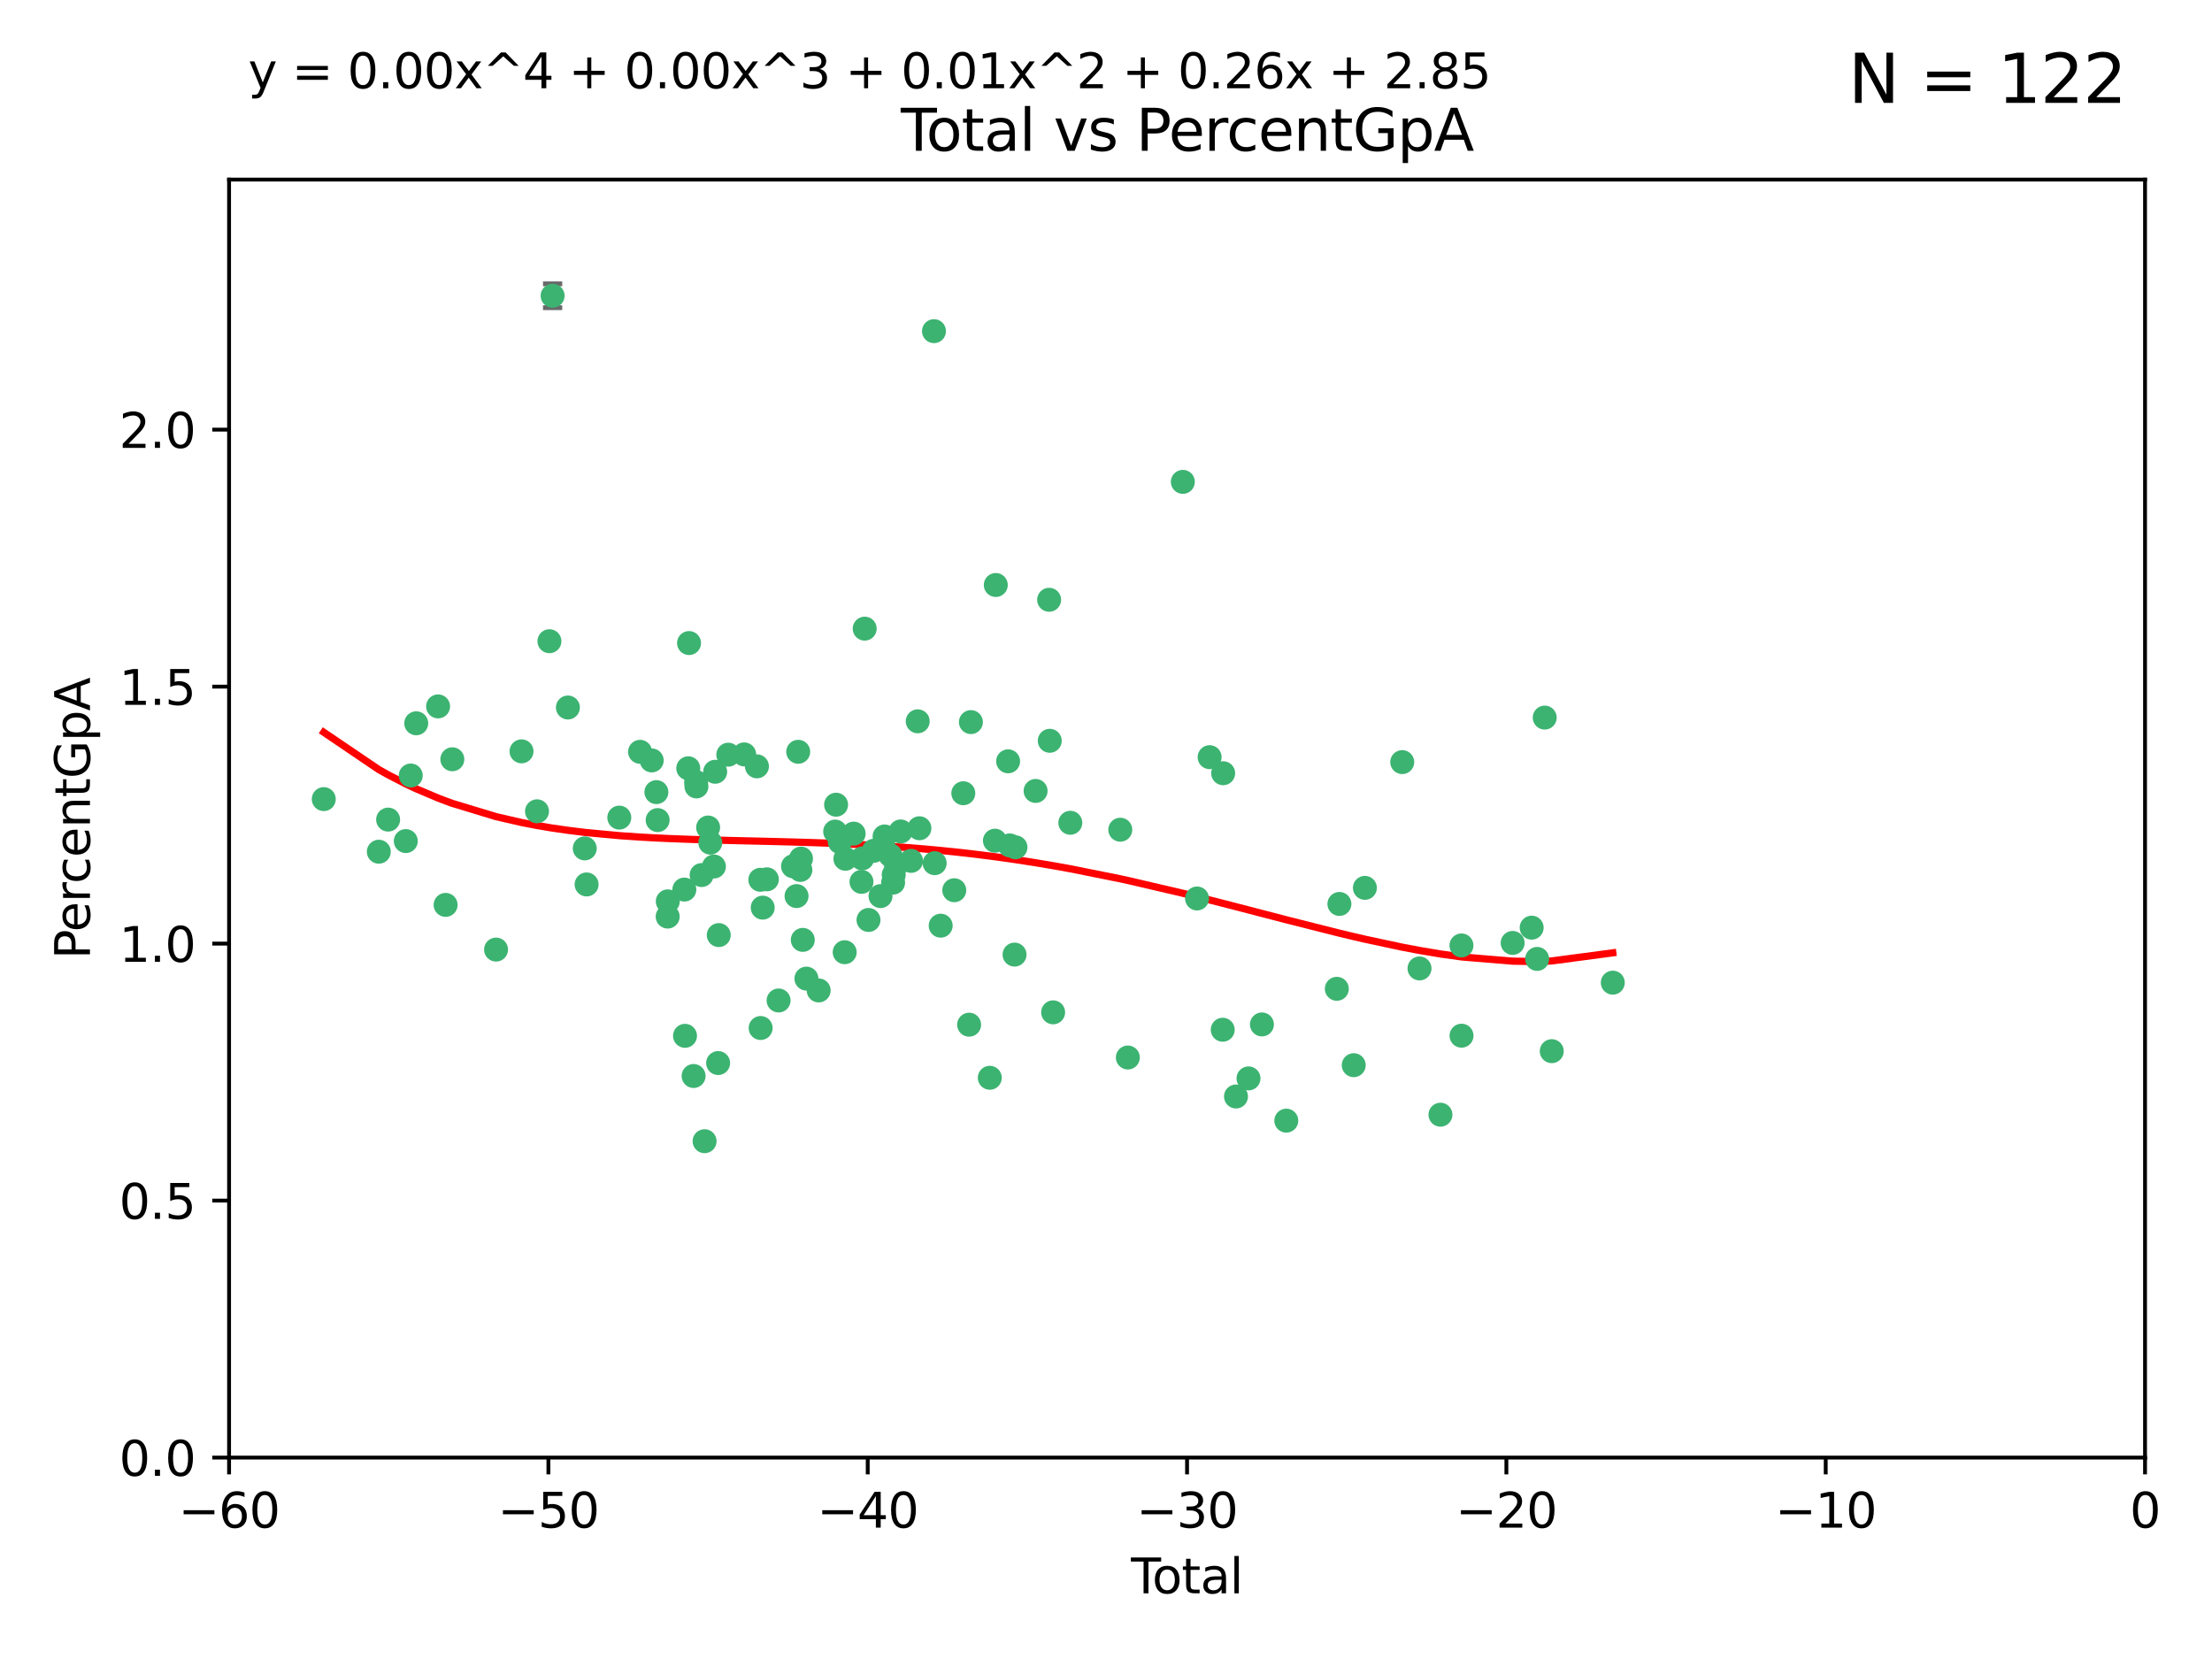 <?xml version="1.0" encoding="utf-8" standalone="no"?>
<!DOCTYPE svg PUBLIC "-//W3C//DTD SVG 1.1//EN"
  "http://www.w3.org/Graphics/SVG/1.1/DTD/svg11.dtd">
<svg xmlns:xlink="http://www.w3.org/1999/xlink" width="460.8pt" height="345.6pt" viewBox="0 0 460.8 345.6" xmlns="http://www.w3.org/2000/svg" version="1.1">
 <defs>
  <style type="text/css">*{stroke-linejoin: round; stroke-linecap: butt}</style>
 </defs>
 <g id="figure_1">
  <g id="patch_1">
   <path d="M 0 345.6 
L 460.8 345.6 
L 460.8 0 
L 0 0 
z
" style="fill: #ffffff"/>
  </g>
  <g id="axes_1">
   <g id="patch_2">
    <path d="M 47.72 303.64 
L 446.85 303.64 
L 446.85 37.411 
L 47.72 37.411 
z
" style="fill: #ffffff"/>
   </g>
   <g id="PathCollection_1">
    <defs>
     <path id="m6c83cda7ad" d="M 0 1.118 
C 0.297 1.118 0.581 1 0.791 0.791 
C 1 0.581 1.118 0.297 1.118 0 
C 1.118 -0.297 1 -0.581 0.791 -0.791 
C 0.581 -1 0.297 -1.118 0 -1.118 
C -0.297 -1.118 -0.581 -1 -0.791 -0.791 
C -1 -0.581 -1.118 -0.297 -1.118 0 
C -1.118 0.297 -1 0.581 -0.791 0.791 
C -0.581 1 -0.297 1.118 0 1.118 
z
" style="stroke: #3cb371"/>
    </defs>
    <g clip-path="url(#p7000106dde)">
     <use xlink:href="#m6c83cda7ad" x="67.446" y="166.468" style="fill: #3cb371; stroke: #3cb371"/>
     <use xlink:href="#m6c83cda7ad" x="78.912" y="177.426" style="fill: #3cb371; stroke: #3cb371"/>
     <use xlink:href="#m6c83cda7ad" x="80.852" y="170.737" style="fill: #3cb371; stroke: #3cb371"/>
     <use xlink:href="#m6c83cda7ad" x="84.535" y="175.212" style="fill: #3cb371; stroke: #3cb371"/>
     <use xlink:href="#m6c83cda7ad" x="85.565" y="161.552" style="fill: #3cb371; stroke: #3cb371"/>
     <use xlink:href="#m6c83cda7ad" x="86.709" y="150.674" style="fill: #3cb371; stroke: #3cb371"/>
     <use xlink:href="#m6c83cda7ad" x="91.26" y="147.155" style="fill: #3cb371; stroke: #3cb371"/>
     <use xlink:href="#m6c83cda7ad" x="92.83" y="188.505" style="fill: #3cb371; stroke: #3cb371"/>
     <use xlink:href="#m6c83cda7ad" x="94.229" y="158.171" style="fill: #3cb371; stroke: #3cb371"/>
     <use xlink:href="#m6c83cda7ad" x="103.337" y="197.816" style="fill: #3cb371; stroke: #3cb371"/>
     <use xlink:href="#m6c83cda7ad" x="108.643" y="156.518" style="fill: #3cb371; stroke: #3cb371"/>
     <use xlink:href="#m6c83cda7ad" x="111.87" y="169.01" style="fill: #3cb371; stroke: #3cb371"/>
     <use xlink:href="#m6c83cda7ad" x="114.456" y="133.577" style="fill: #3cb371; stroke: #3cb371"/>
     <use xlink:href="#m6c83cda7ad" x="115.118" y="61.614" style="fill: #3cb371; stroke: #3cb371"/>
     <use xlink:href="#m6c83cda7ad" x="118.304" y="147.386" style="fill: #3cb371; stroke: #3cb371"/>
     <use xlink:href="#m6c83cda7ad" x="121.814" y="176.738" style="fill: #3cb371; stroke: #3cb371"/>
     <use xlink:href="#m6c83cda7ad" x="122.2" y="184.247" style="fill: #3cb371; stroke: #3cb371"/>
     <use xlink:href="#m6c83cda7ad" x="129.01" y="170.322" style="fill: #3cb371; stroke: #3cb371"/>
     <use xlink:href="#m6c83cda7ad" x="133.335" y="156.616" style="fill: #3cb371; stroke: #3cb371"/>
     <use xlink:href="#m6c83cda7ad" x="135.764" y="158.411" style="fill: #3cb371; stroke: #3cb371"/>
     <use xlink:href="#m6c83cda7ad" x="136.738" y="165.013" style="fill: #3cb371; stroke: #3cb371"/>
     <use xlink:href="#m6c83cda7ad" x="137" y="170.839" style="fill: #3cb371; stroke: #3cb371"/>
     <use xlink:href="#m6c83cda7ad" x="139.089" y="190.938" style="fill: #3cb371; stroke: #3cb371"/>
     <use xlink:href="#m6c83cda7ad" x="139.111" y="187.771" style="fill: #3cb371; stroke: #3cb371"/>
     <use xlink:href="#m6c83cda7ad" x="142.561" y="185.314" style="fill: #3cb371; stroke: #3cb371"/>
     <use xlink:href="#m6c83cda7ad" x="142.7" y="215.78" style="fill: #3cb371; stroke: #3cb371"/>
     <use xlink:href="#m6c83cda7ad" x="143.377" y="160.047" style="fill: #3cb371; stroke: #3cb371"/>
     <use xlink:href="#m6c83cda7ad" x="143.54" y="133.961" style="fill: #3cb371; stroke: #3cb371"/>
     <use xlink:href="#m6c83cda7ad" x="144.488" y="224.149" style="fill: #3cb371; stroke: #3cb371"/>
     <use xlink:href="#m6c83cda7ad" x="145.012" y="162.915" style="fill: #3cb371; stroke: #3cb371"/>
     <use xlink:href="#m6c83cda7ad" x="145.078" y="163.827" style="fill: #3cb371; stroke: #3cb371"/>
     <use xlink:href="#m6c83cda7ad" x="146.158" y="182.29" style="fill: #3cb371; stroke: #3cb371"/>
     <use xlink:href="#m6c83cda7ad" x="146.78" y="237.734" style="fill: #3cb371; stroke: #3cb371"/>
     <use xlink:href="#m6c83cda7ad" x="147.515" y="172.384" style="fill: #3cb371; stroke: #3cb371"/>
     <use xlink:href="#m6c83cda7ad" x="147.971" y="175.541" style="fill: #3cb371; stroke: #3cb371"/>
     <use xlink:href="#m6c83cda7ad" x="148.724" y="180.512" style="fill: #3cb371; stroke: #3cb371"/>
     <use xlink:href="#m6c83cda7ad" x="148.985" y="160.773" style="fill: #3cb371; stroke: #3cb371"/>
     <use xlink:href="#m6c83cda7ad" x="149.599" y="221.452" style="fill: #3cb371; stroke: #3cb371"/>
     <use xlink:href="#m6c83cda7ad" x="149.732" y="194.794" style="fill: #3cb371; stroke: #3cb371"/>
     <use xlink:href="#m6c83cda7ad" x="151.716" y="157.214" style="fill: #3cb371; stroke: #3cb371"/>
     <use xlink:href="#m6c83cda7ad" x="155.025" y="157.156" style="fill: #3cb371; stroke: #3cb371"/>
     <use xlink:href="#m6c83cda7ad" x="157.684" y="159.642" style="fill: #3cb371; stroke: #3cb371"/>
     <use xlink:href="#m6c83cda7ad" x="158.389" y="183.277" style="fill: #3cb371; stroke: #3cb371"/>
     <use xlink:href="#m6c83cda7ad" x="158.455" y="214.153" style="fill: #3cb371; stroke: #3cb371"/>
     <use xlink:href="#m6c83cda7ad" x="158.888" y="189.078" style="fill: #3cb371; stroke: #3cb371"/>
     <use xlink:href="#m6c83cda7ad" x="159.753" y="183.18" style="fill: #3cb371; stroke: #3cb371"/>
     <use xlink:href="#m6c83cda7ad" x="162.195" y="208.419" style="fill: #3cb371; stroke: #3cb371"/>
     <use xlink:href="#m6c83cda7ad" x="165.203" y="180.458" style="fill: #3cb371; stroke: #3cb371"/>
     <use xlink:href="#m6c83cda7ad" x="165.934" y="186.669" style="fill: #3cb371; stroke: #3cb371"/>
     <use xlink:href="#m6c83cda7ad" x="166.283" y="156.612" style="fill: #3cb371; stroke: #3cb371"/>
     <use xlink:href="#m6c83cda7ad" x="166.735" y="181.224" style="fill: #3cb371; stroke: #3cb371"/>
     <use xlink:href="#m6c83cda7ad" x="166.862" y="178.857" style="fill: #3cb371; stroke: #3cb371"/>
     <use xlink:href="#m6c83cda7ad" x="167.235" y="195.794" style="fill: #3cb371; stroke: #3cb371"/>
     <use xlink:href="#m6c83cda7ad" x="167.994" y="203.863" style="fill: #3cb371; stroke: #3cb371"/>
     <use xlink:href="#m6c83cda7ad" x="170.544" y="206.326" style="fill: #3cb371; stroke: #3cb371"/>
     <use xlink:href="#m6c83cda7ad" x="173.98" y="173.231" style="fill: #3cb371; stroke: #3cb371"/>
     <use xlink:href="#m6c83cda7ad" x="174.171" y="167.635" style="fill: #3cb371; stroke: #3cb371"/>
     <use xlink:href="#m6c83cda7ad" x="174.95" y="175.402" style="fill: #3cb371; stroke: #3cb371"/>
     <use xlink:href="#m6c83cda7ad" x="175.962" y="198.364" style="fill: #3cb371; stroke: #3cb371"/>
     <use xlink:href="#m6c83cda7ad" x="176.111" y="178.895" style="fill: #3cb371; stroke: #3cb371"/>
     <use xlink:href="#m6c83cda7ad" x="177.831" y="173.659" style="fill: #3cb371; stroke: #3cb371"/>
     <use xlink:href="#m6c83cda7ad" x="179.464" y="183.706" style="fill: #3cb371; stroke: #3cb371"/>
     <use xlink:href="#m6c83cda7ad" x="179.611" y="178.823" style="fill: #3cb371; stroke: #3cb371"/>
     <use xlink:href="#m6c83cda7ad" x="180.132" y="130.957" style="fill: #3cb371; stroke: #3cb371"/>
     <use xlink:href="#m6c83cda7ad" x="180.926" y="191.645" style="fill: #3cb371; stroke: #3cb371"/>
     <use xlink:href="#m6c83cda7ad" x="182.012" y="177.238" style="fill: #3cb371; stroke: #3cb371"/>
     <use xlink:href="#m6c83cda7ad" x="183.425" y="186.674" style="fill: #3cb371; stroke: #3cb371"/>
     <use xlink:href="#m6c83cda7ad" x="184.141" y="176.713" style="fill: #3cb371; stroke: #3cb371"/>
     <use xlink:href="#m6c83cda7ad" x="184.273" y="174.251" style="fill: #3cb371; stroke: #3cb371"/>
     <use xlink:href="#m6c83cda7ad" x="185.489" y="178.188" style="fill: #3cb371; stroke: #3cb371"/>
     <use xlink:href="#m6c83cda7ad" x="186.05" y="183.865" style="fill: #3cb371; stroke: #3cb371"/>
     <use xlink:href="#m6c83cda7ad" x="186.178" y="182.222" style="fill: #3cb371; stroke: #3cb371"/>
     <use xlink:href="#m6c83cda7ad" x="186.666" y="180.245" style="fill: #3cb371; stroke: #3cb371"/>
     <use xlink:href="#m6c83cda7ad" x="187.626" y="173.202" style="fill: #3cb371; stroke: #3cb371"/>
     <use xlink:href="#m6c83cda7ad" x="189.793" y="179.334" style="fill: #3cb371; stroke: #3cb371"/>
     <use xlink:href="#m6c83cda7ad" x="191.179" y="150.262" style="fill: #3cb371; stroke: #3cb371"/>
     <use xlink:href="#m6c83cda7ad" x="191.531" y="172.541" style="fill: #3cb371; stroke: #3cb371"/>
     <use xlink:href="#m6c83cda7ad" x="194.566" y="68.985" style="fill: #3cb371; stroke: #3cb371"/>
     <use xlink:href="#m6c83cda7ad" x="194.708" y="179.815" style="fill: #3cb371; stroke: #3cb371"/>
     <use xlink:href="#m6c83cda7ad" x="195.962" y="192.836" style="fill: #3cb371; stroke: #3cb371"/>
     <use xlink:href="#m6c83cda7ad" x="198.792" y="185.452" style="fill: #3cb371; stroke: #3cb371"/>
     <use xlink:href="#m6c83cda7ad" x="200.675" y="165.246" style="fill: #3cb371; stroke: #3cb371"/>
     <use xlink:href="#m6c83cda7ad" x="201.886" y="213.461" style="fill: #3cb371; stroke: #3cb371"/>
     <use xlink:href="#m6c83cda7ad" x="202.258" y="150.426" style="fill: #3cb371; stroke: #3cb371"/>
     <use xlink:href="#m6c83cda7ad" x="206.193" y="224.522" style="fill: #3cb371; stroke: #3cb371"/>
     <use xlink:href="#m6c83cda7ad" x="207.26" y="175.129" style="fill: #3cb371; stroke: #3cb371"/>
     <use xlink:href="#m6c83cda7ad" x="207.441" y="121.865" style="fill: #3cb371; stroke: #3cb371"/>
     <use xlink:href="#m6c83cda7ad" x="210.009" y="158.596" style="fill: #3cb371; stroke: #3cb371"/>
     <use xlink:href="#m6c83cda7ad" x="210.344" y="176.11" style="fill: #3cb371; stroke: #3cb371"/>
     <use xlink:href="#m6c83cda7ad" x="211.35" y="198.86" style="fill: #3cb371; stroke: #3cb371"/>
     <use xlink:href="#m6c83cda7ad" x="211.541" y="176.511" style="fill: #3cb371; stroke: #3cb371"/>
     <use xlink:href="#m6c83cda7ad" x="215.733" y="164.766" style="fill: #3cb371; stroke: #3cb371"/>
     <use xlink:href="#m6c83cda7ad" x="218.552" y="124.947" style="fill: #3cb371; stroke: #3cb371"/>
     <use xlink:href="#m6c83cda7ad" x="218.683" y="154.321" style="fill: #3cb371; stroke: #3cb371"/>
     <use xlink:href="#m6c83cda7ad" x="219.387" y="210.887" style="fill: #3cb371; stroke: #3cb371"/>
     <use xlink:href="#m6c83cda7ad" x="222.967" y="171.401" style="fill: #3cb371; stroke: #3cb371"/>
     <use xlink:href="#m6c83cda7ad" x="233.375" y="172.846" style="fill: #3cb371; stroke: #3cb371"/>
     <use xlink:href="#m6c83cda7ad" x="234.95" y="220.299" style="fill: #3cb371; stroke: #3cb371"/>
     <use xlink:href="#m6c83cda7ad" x="246.406" y="100.38" style="fill: #3cb371; stroke: #3cb371"/>
     <use xlink:href="#m6c83cda7ad" x="249.364" y="187.17" style="fill: #3cb371; stroke: #3cb371"/>
     <use xlink:href="#m6c83cda7ad" x="251.987" y="157.734" style="fill: #3cb371; stroke: #3cb371"/>
     <use xlink:href="#m6c83cda7ad" x="254.715" y="214.513" style="fill: #3cb371; stroke: #3cb371"/>
     <use xlink:href="#m6c83cda7ad" x="254.808" y="161.077" style="fill: #3cb371; stroke: #3cb371"/>
     <use xlink:href="#m6c83cda7ad" x="257.479" y="228.418" style="fill: #3cb371; stroke: #3cb371"/>
     <use xlink:href="#m6c83cda7ad" x="260.088" y="224.651" style="fill: #3cb371; stroke: #3cb371"/>
     <use xlink:href="#m6c83cda7ad" x="262.884" y="213.407" style="fill: #3cb371; stroke: #3cb371"/>
     <use xlink:href="#m6c83cda7ad" x="267.959" y="233.452" style="fill: #3cb371; stroke: #3cb371"/>
     <use xlink:href="#m6c83cda7ad" x="278.486" y="205.985" style="fill: #3cb371; stroke: #3cb371"/>
     <use xlink:href="#m6c83cda7ad" x="279.024" y="188.309" style="fill: #3cb371; stroke: #3cb371"/>
     <use xlink:href="#m6c83cda7ad" x="282.007" y="221.897" style="fill: #3cb371; stroke: #3cb371"/>
     <use xlink:href="#m6c83cda7ad" x="284.332" y="184.957" style="fill: #3cb371; stroke: #3cb371"/>
     <use xlink:href="#m6c83cda7ad" x="292.109" y="158.76" style="fill: #3cb371; stroke: #3cb371"/>
     <use xlink:href="#m6c83cda7ad" x="295.709" y="201.741" style="fill: #3cb371; stroke: #3cb371"/>
     <use xlink:href="#m6c83cda7ad" x="300.073" y="232.211" style="fill: #3cb371; stroke: #3cb371"/>
     <use xlink:href="#m6c83cda7ad" x="304.45" y="196.951" style="fill: #3cb371; stroke: #3cb371"/>
     <use xlink:href="#m6c83cda7ad" x="304.462" y="215.753" style="fill: #3cb371; stroke: #3cb371"/>
     <use xlink:href="#m6c83cda7ad" x="315.112" y="196.429" style="fill: #3cb371; stroke: #3cb371"/>
     <use xlink:href="#m6c83cda7ad" x="319.075" y="193.248" style="fill: #3cb371; stroke: #3cb371"/>
     <use xlink:href="#m6c83cda7ad" x="320.216" y="199.759" style="fill: #3cb371; stroke: #3cb371"/>
     <use xlink:href="#m6c83cda7ad" x="321.794" y="149.487" style="fill: #3cb371; stroke: #3cb371"/>
     <use xlink:href="#m6c83cda7ad" x="323.259" y="218.978" style="fill: #3cb371; stroke: #3cb371"/>
     <use xlink:href="#m6c83cda7ad" x="335.973" y="204.705" style="fill: #3cb371; stroke: #3cb371"/>
    </g>
   </g>
   <g id="matplotlib.axis_1">
    <g id="xtick_1">
     <g id="line2d_1">
      <defs>
       <path id="mf2a1871b8a" d="M 0 0 
L 0 3.5 
" style="stroke: #000000; stroke-width: 0.8"/>
      </defs>
      <g>
       <use xlink:href="#mf2a1871b8a" x="47.72" y="303.64" style="stroke: #000000; stroke-width: 0.8"/>
      </g>
     </g>
     <g id="text_1">
      <!-- −60 -->
      <g transform="translate(37.168 318.238)scale(0.1 -0.1)">
       <defs>
        <path id="DejaVuSans-2212" d="M 678 2272 
L 4684 2272 
L 4684 1741 
L 678 1741 
L 678 2272 
z
" transform="scale(0.016)"/>
        <path id="DejaVuSans-36" d="M 2113 2584 
Q 1688 2584 1439 2293 
Q 1191 2003 1191 1497 
Q 1191 994 1439 701 
Q 1688 409 2113 409 
Q 2538 409 2786 701 
Q 3034 994 3034 1497 
Q 3034 2003 2786 2293 
Q 2538 2584 2113 2584 
z
M 3366 4563 
L 3366 3988 
Q 3128 4100 2886 4159 
Q 2644 4219 2406 4219 
Q 1781 4219 1451 3797 
Q 1122 3375 1075 2522 
Q 1259 2794 1537 2939 
Q 1816 3084 2150 3084 
Q 2853 3084 3261 2657 
Q 3669 2231 3669 1497 
Q 3669 778 3244 343 
Q 2819 -91 2113 -91 
Q 1303 -91 875 529 
Q 447 1150 447 2328 
Q 447 3434 972 4092 
Q 1497 4750 2381 4750 
Q 2619 4750 2861 4703 
Q 3103 4656 3366 4563 
z
" transform="scale(0.016)"/>
        <path id="DejaVuSans-30" d="M 2034 4250 
Q 1547 4250 1301 3770 
Q 1056 3291 1056 2328 
Q 1056 1369 1301 889 
Q 1547 409 2034 409 
Q 2525 409 2770 889 
Q 3016 1369 3016 2328 
Q 3016 3291 2770 3770 
Q 2525 4250 2034 4250 
z
M 2034 4750 
Q 2819 4750 3233 4129 
Q 3647 3509 3647 2328 
Q 3647 1150 3233 529 
Q 2819 -91 2034 -91 
Q 1250 -91 836 529 
Q 422 1150 422 2328 
Q 422 3509 836 4129 
Q 1250 4750 2034 4750 
z
" transform="scale(0.016)"/>
       </defs>
       <use xlink:href="#DejaVuSans-2212"/>
       <use xlink:href="#DejaVuSans-36" x="83.789"/>
       <use xlink:href="#DejaVuSans-30" x="147.412"/>
      </g>
     </g>
    </g>
    <g id="xtick_2">
     <g id="line2d_2">
      <g>
       <use xlink:href="#mf2a1871b8a" x="114.242" y="303.64" style="stroke: #000000; stroke-width: 0.8"/>
      </g>
     </g>
     <g id="text_2">
      <!-- −50 -->
      <g transform="translate(103.689 318.238)scale(0.1 -0.1)">
       <defs>
        <path id="DejaVuSans-35" d="M 691 4666 
L 3169 4666 
L 3169 4134 
L 1269 4134 
L 1269 2991 
Q 1406 3038 1543 3061 
Q 1681 3084 1819 3084 
Q 2600 3084 3056 2656 
Q 3513 2228 3513 1497 
Q 3513 744 3044 326 
Q 2575 -91 1722 -91 
Q 1428 -91 1123 -41 
Q 819 9 494 109 
L 494 744 
Q 775 591 1075 516 
Q 1375 441 1709 441 
Q 2250 441 2565 725 
Q 2881 1009 2881 1497 
Q 2881 1984 2565 2268 
Q 2250 2553 1709 2553 
Q 1456 2553 1204 2497 
Q 953 2441 691 2322 
L 691 4666 
z
" transform="scale(0.016)"/>
       </defs>
       <use xlink:href="#DejaVuSans-2212"/>
       <use xlink:href="#DejaVuSans-35" x="83.789"/>
       <use xlink:href="#DejaVuSans-30" x="147.412"/>
      </g>
     </g>
    </g>
    <g id="xtick_3">
     <g id="line2d_3">
      <g>
       <use xlink:href="#mf2a1871b8a" x="180.763" y="303.64" style="stroke: #000000; stroke-width: 0.8"/>
      </g>
     </g>
     <g id="text_3">
      <!-- −40 -->
      <g transform="translate(170.211 318.238)scale(0.1 -0.1)">
       <defs>
        <path id="DejaVuSans-34" d="M 2419 4116 
L 825 1625 
L 2419 1625 
L 2419 4116 
z
M 2253 4666 
L 3047 4666 
L 3047 1625 
L 3713 1625 
L 3713 1100 
L 3047 1100 
L 3047 0 
L 2419 0 
L 2419 1100 
L 313 1100 
L 313 1709 
L 2253 4666 
z
" transform="scale(0.016)"/>
       </defs>
       <use xlink:href="#DejaVuSans-2212"/>
       <use xlink:href="#DejaVuSans-34" x="83.789"/>
       <use xlink:href="#DejaVuSans-30" x="147.412"/>
      </g>
     </g>
    </g>
    <g id="xtick_4">
     <g id="line2d_4">
      <g>
       <use xlink:href="#mf2a1871b8a" x="247.285" y="303.64" style="stroke: #000000; stroke-width: 0.8"/>
      </g>
     </g>
     <g id="text_4">
      <!-- −30 -->
      <g transform="translate(236.733 318.238)scale(0.1 -0.1)">
       <defs>
        <path id="DejaVuSans-33" d="M 2597 2516 
Q 3050 2419 3304 2112 
Q 3559 1806 3559 1356 
Q 3559 666 3084 287 
Q 2609 -91 1734 -91 
Q 1441 -91 1130 -33 
Q 819 25 488 141 
L 488 750 
Q 750 597 1062 519 
Q 1375 441 1716 441 
Q 2309 441 2620 675 
Q 2931 909 2931 1356 
Q 2931 1769 2642 2001 
Q 2353 2234 1838 2234 
L 1294 2234 
L 1294 2753 
L 1863 2753 
Q 2328 2753 2575 2939 
Q 2822 3125 2822 3475 
Q 2822 3834 2567 4026 
Q 2313 4219 1838 4219 
Q 1578 4219 1281 4162 
Q 984 4106 628 3988 
L 628 4550 
Q 988 4650 1302 4700 
Q 1616 4750 1894 4750 
Q 2613 4750 3031 4423 
Q 3450 4097 3450 3541 
Q 3450 3153 3228 2886 
Q 3006 2619 2597 2516 
z
" transform="scale(0.016)"/>
       </defs>
       <use xlink:href="#DejaVuSans-2212"/>
       <use xlink:href="#DejaVuSans-33" x="83.789"/>
       <use xlink:href="#DejaVuSans-30" x="147.412"/>
      </g>
     </g>
    </g>
    <g id="xtick_5">
     <g id="line2d_5">
      <g>
       <use xlink:href="#mf2a1871b8a" x="313.807" y="303.64" style="stroke: #000000; stroke-width: 0.8"/>
      </g>
     </g>
     <g id="text_5">
      <!-- −20 -->
      <g transform="translate(303.254 318.238)scale(0.1 -0.1)">
       <defs>
        <path id="DejaVuSans-32" d="M 1228 531 
L 3431 531 
L 3431 0 
L 469 0 
L 469 531 
Q 828 903 1448 1529 
Q 2069 2156 2228 2338 
Q 2531 2678 2651 2914 
Q 2772 3150 2772 3378 
Q 2772 3750 2511 3984 
Q 2250 4219 1831 4219 
Q 1534 4219 1204 4116 
Q 875 4013 500 3803 
L 500 4441 
Q 881 4594 1212 4672 
Q 1544 4750 1819 4750 
Q 2544 4750 2975 4387 
Q 3406 4025 3406 3419 
Q 3406 3131 3298 2873 
Q 3191 2616 2906 2266 
Q 2828 2175 2409 1742 
Q 1991 1309 1228 531 
z
" transform="scale(0.016)"/>
       </defs>
       <use xlink:href="#DejaVuSans-2212"/>
       <use xlink:href="#DejaVuSans-32" x="83.789"/>
       <use xlink:href="#DejaVuSans-30" x="147.412"/>
      </g>
     </g>
    </g>
    <g id="xtick_6">
     <g id="line2d_6">
      <g>
       <use xlink:href="#mf2a1871b8a" x="380.328" y="303.64" style="stroke: #000000; stroke-width: 0.8"/>
      </g>
     </g>
     <g id="text_6">
      <!-- −10 -->
      <g transform="translate(369.776 318.238)scale(0.1 -0.1)">
       <defs>
        <path id="DejaVuSans-31" d="M 794 531 
L 1825 531 
L 1825 4091 
L 703 3866 
L 703 4441 
L 1819 4666 
L 2450 4666 
L 2450 531 
L 3481 531 
L 3481 0 
L 794 0 
L 794 531 
z
" transform="scale(0.016)"/>
       </defs>
       <use xlink:href="#DejaVuSans-2212"/>
       <use xlink:href="#DejaVuSans-31" x="83.789"/>
       <use xlink:href="#DejaVuSans-30" x="147.412"/>
      </g>
     </g>
    </g>
    <g id="xtick_7">
     <g id="line2d_7">
      <g>
       <use xlink:href="#mf2a1871b8a" x="446.85" y="303.64" style="stroke: #000000; stroke-width: 0.8"/>
      </g>
     </g>
     <g id="text_7">
      <!-- 0 -->
      <g transform="translate(443.669 318.238)scale(0.1 -0.1)">
       <use xlink:href="#DejaVuSans-30"/>
      </g>
     </g>
    </g>
    <g id="text_8">
     <!-- Total -->
     <g transform="translate(235.608 331.917)scale(0.1 -0.1)">
      <defs>
       <path id="DejaVuSans-54" d="M -19 4666 
L 3928 4666 
L 3928 4134 
L 2272 4134 
L 2272 0 
L 1638 0 
L 1638 4134 
L -19 4134 
L -19 4666 
z
" transform="scale(0.016)"/>
       <path id="DejaVuSans-6f" d="M 1959 3097 
Q 1497 3097 1228 2736 
Q 959 2375 959 1747 
Q 959 1119 1226 758 
Q 1494 397 1959 397 
Q 2419 397 2687 759 
Q 2956 1122 2956 1747 
Q 2956 2369 2687 2733 
Q 2419 3097 1959 3097 
z
M 1959 3584 
Q 2709 3584 3137 3096 
Q 3566 2609 3566 1747 
Q 3566 888 3137 398 
Q 2709 -91 1959 -91 
Q 1206 -91 779 398 
Q 353 888 353 1747 
Q 353 2609 779 3096 
Q 1206 3584 1959 3584 
z
" transform="scale(0.016)"/>
       <path id="DejaVuSans-74" d="M 1172 4494 
L 1172 3500 
L 2356 3500 
L 2356 3053 
L 1172 3053 
L 1172 1153 
Q 1172 725 1289 603 
Q 1406 481 1766 481 
L 2356 481 
L 2356 0 
L 1766 0 
Q 1100 0 847 248 
Q 594 497 594 1153 
L 594 3053 
L 172 3053 
L 172 3500 
L 594 3500 
L 594 4494 
L 1172 4494 
z
" transform="scale(0.016)"/>
       <path id="DejaVuSans-61" d="M 2194 1759 
Q 1497 1759 1228 1600 
Q 959 1441 959 1056 
Q 959 750 1161 570 
Q 1363 391 1709 391 
Q 2188 391 2477 730 
Q 2766 1069 2766 1631 
L 2766 1759 
L 2194 1759 
z
M 3341 1997 
L 3341 0 
L 2766 0 
L 2766 531 
Q 2569 213 2275 61 
Q 1981 -91 1556 -91 
Q 1019 -91 701 211 
Q 384 513 384 1019 
Q 384 1609 779 1909 
Q 1175 2209 1959 2209 
L 2766 2209 
L 2766 2266 
Q 2766 2663 2505 2880 
Q 2244 3097 1772 3097 
Q 1472 3097 1187 3025 
Q 903 2953 641 2809 
L 641 3341 
Q 956 3463 1253 3523 
Q 1550 3584 1831 3584 
Q 2591 3584 2966 3190 
Q 3341 2797 3341 1997 
z
" transform="scale(0.016)"/>
       <path id="DejaVuSans-6c" d="M 603 4863 
L 1178 4863 
L 1178 0 
L 603 0 
L 603 4863 
z
" transform="scale(0.016)"/>
      </defs>
      <use xlink:href="#DejaVuSans-54"/>
      <use xlink:href="#DejaVuSans-6f" x="44.084"/>
      <use xlink:href="#DejaVuSans-74" x="105.266"/>
      <use xlink:href="#DejaVuSans-61" x="144.475"/>
      <use xlink:href="#DejaVuSans-6c" x="205.754"/>
     </g>
    </g>
   </g>
   <g id="matplotlib.axis_2">
    <g id="ytick_1">
     <g id="line2d_8">
      <defs>
       <path id="mf2672cdc12" d="M 0 0 
L -3.5 0 
" style="stroke: #000000; stroke-width: 0.8"/>
      </defs>
      <g>
       <use xlink:href="#mf2672cdc12" x="47.72" y="303.64" style="stroke: #000000; stroke-width: 0.8"/>
      </g>
     </g>
     <g id="text_9">
      <!-- 0.0 -->
      <g transform="translate(24.817 307.439)scale(0.1 -0.1)">
       <defs>
        <path id="DejaVuSans-2e" d="M 684 794 
L 1344 794 
L 1344 0 
L 684 0 
L 684 794 
z
" transform="scale(0.016)"/>
       </defs>
       <use xlink:href="#DejaVuSans-30"/>
       <use xlink:href="#DejaVuSans-2e" x="63.623"/>
       <use xlink:href="#DejaVuSans-30" x="95.41"/>
      </g>
     </g>
    </g>
    <g id="ytick_2">
     <g id="line2d_9">
      <g>
       <use xlink:href="#mf2672cdc12" x="47.72" y="250.105" style="stroke: #000000; stroke-width: 0.8"/>
      </g>
     </g>
     <g id="text_10">
      <!-- 0.5 -->
      <g transform="translate(24.817 253.905)scale(0.1 -0.1)">
       <use xlink:href="#DejaVuSans-30"/>
       <use xlink:href="#DejaVuSans-2e" x="63.623"/>
       <use xlink:href="#DejaVuSans-35" x="95.41"/>
      </g>
     </g>
    </g>
    <g id="ytick_3">
     <g id="line2d_10">
      <g>
       <use xlink:href="#mf2672cdc12" x="47.72" y="196.571" style="stroke: #000000; stroke-width: 0.8"/>
      </g>
     </g>
     <g id="text_11">
      <!-- 1.0 -->
      <g transform="translate(24.817 200.37)scale(0.1 -0.1)">
       <use xlink:href="#DejaVuSans-31"/>
       <use xlink:href="#DejaVuSans-2e" x="63.623"/>
       <use xlink:href="#DejaVuSans-30" x="95.41"/>
      </g>
     </g>
    </g>
    <g id="ytick_4">
     <g id="line2d_11">
      <g>
       <use xlink:href="#mf2672cdc12" x="47.72" y="143.036" style="stroke: #000000; stroke-width: 0.8"/>
      </g>
     </g>
     <g id="text_12">
      <!-- 1.5 -->
      <g transform="translate(24.817 146.835)scale(0.1 -0.1)">
       <use xlink:href="#DejaVuSans-31"/>
       <use xlink:href="#DejaVuSans-2e" x="63.623"/>
       <use xlink:href="#DejaVuSans-35" x="95.41"/>
      </g>
     </g>
    </g>
    <g id="ytick_5">
     <g id="line2d_12">
      <g>
       <use xlink:href="#mf2672cdc12" x="47.72" y="89.501" style="stroke: #000000; stroke-width: 0.8"/>
      </g>
     </g>
     <g id="text_13">
      <!-- 2.0 -->
      <g transform="translate(24.817 93.301)scale(0.1 -0.1)">
       <use xlink:href="#DejaVuSans-32"/>
       <use xlink:href="#DejaVuSans-2e" x="63.623"/>
       <use xlink:href="#DejaVuSans-30" x="95.41"/>
      </g>
     </g>
    </g>
    <g id="text_14">
     <!-- PercentGpA -->
     <g transform="translate(18.737 199.802)rotate(-90)scale(0.1 -0.1)">
      <defs>
       <path id="DejaVuSans-50" d="M 1259 4147 
L 1259 2394 
L 2053 2394 
Q 2494 2394 2734 2622 
Q 2975 2850 2975 3272 
Q 2975 3691 2734 3919 
Q 2494 4147 2053 4147 
L 1259 4147 
z
M 628 4666 
L 2053 4666 
Q 2838 4666 3239 4311 
Q 3641 3956 3641 3272 
Q 3641 2581 3239 2228 
Q 2838 1875 2053 1875 
L 1259 1875 
L 1259 0 
L 628 0 
L 628 4666 
z
" transform="scale(0.016)"/>
       <path id="DejaVuSans-65" d="M 3597 1894 
L 3597 1613 
L 953 1613 
Q 991 1019 1311 708 
Q 1631 397 2203 397 
Q 2534 397 2845 478 
Q 3156 559 3463 722 
L 3463 178 
Q 3153 47 2828 -22 
Q 2503 -91 2169 -91 
Q 1331 -91 842 396 
Q 353 884 353 1716 
Q 353 2575 817 3079 
Q 1281 3584 2069 3584 
Q 2775 3584 3186 3129 
Q 3597 2675 3597 1894 
z
M 3022 2063 
Q 3016 2534 2758 2815 
Q 2500 3097 2075 3097 
Q 1594 3097 1305 2825 
Q 1016 2553 972 2059 
L 3022 2063 
z
" transform="scale(0.016)"/>
       <path id="DejaVuSans-72" d="M 2631 2963 
Q 2534 3019 2420 3045 
Q 2306 3072 2169 3072 
Q 1681 3072 1420 2755 
Q 1159 2438 1159 1844 
L 1159 0 
L 581 0 
L 581 3500 
L 1159 3500 
L 1159 2956 
Q 1341 3275 1631 3429 
Q 1922 3584 2338 3584 
Q 2397 3584 2469 3576 
Q 2541 3569 2628 3553 
L 2631 2963 
z
" transform="scale(0.016)"/>
       <path id="DejaVuSans-63" d="M 3122 3366 
L 3122 2828 
Q 2878 2963 2633 3030 
Q 2388 3097 2138 3097 
Q 1578 3097 1268 2742 
Q 959 2388 959 1747 
Q 959 1106 1268 751 
Q 1578 397 2138 397 
Q 2388 397 2633 464 
Q 2878 531 3122 666 
L 3122 134 
Q 2881 22 2623 -34 
Q 2366 -91 2075 -91 
Q 1284 -91 818 406 
Q 353 903 353 1747 
Q 353 2603 823 3093 
Q 1294 3584 2113 3584 
Q 2378 3584 2631 3529 
Q 2884 3475 3122 3366 
z
" transform="scale(0.016)"/>
       <path id="DejaVuSans-6e" d="M 3513 2113 
L 3513 0 
L 2938 0 
L 2938 2094 
Q 2938 2591 2744 2837 
Q 2550 3084 2163 3084 
Q 1697 3084 1428 2787 
Q 1159 2491 1159 1978 
L 1159 0 
L 581 0 
L 581 3500 
L 1159 3500 
L 1159 2956 
Q 1366 3272 1645 3428 
Q 1925 3584 2291 3584 
Q 2894 3584 3203 3211 
Q 3513 2838 3513 2113 
z
" transform="scale(0.016)"/>
       <path id="DejaVuSans-47" d="M 3809 666 
L 3809 1919 
L 2778 1919 
L 2778 2438 
L 4434 2438 
L 4434 434 
Q 4069 175 3628 42 
Q 3188 -91 2688 -91 
Q 1594 -91 976 548 
Q 359 1188 359 2328 
Q 359 3472 976 4111 
Q 1594 4750 2688 4750 
Q 3144 4750 3555 4637 
Q 3966 4525 4313 4306 
L 4313 3634 
Q 3963 3931 3569 4081 
Q 3175 4231 2741 4231 
Q 1884 4231 1454 3753 
Q 1025 3275 1025 2328 
Q 1025 1384 1454 906 
Q 1884 428 2741 428 
Q 3075 428 3337 486 
Q 3600 544 3809 666 
z
" transform="scale(0.016)"/>
       <path id="DejaVuSans-70" d="M 1159 525 
L 1159 -1331 
L 581 -1331 
L 581 3500 
L 1159 3500 
L 1159 2969 
Q 1341 3281 1617 3432 
Q 1894 3584 2278 3584 
Q 2916 3584 3314 3078 
Q 3713 2572 3713 1747 
Q 3713 922 3314 415 
Q 2916 -91 2278 -91 
Q 1894 -91 1617 61 
Q 1341 213 1159 525 
z
M 3116 1747 
Q 3116 2381 2855 2742 
Q 2594 3103 2138 3103 
Q 1681 3103 1420 2742 
Q 1159 2381 1159 1747 
Q 1159 1113 1420 752 
Q 1681 391 2138 391 
Q 2594 391 2855 752 
Q 3116 1113 3116 1747 
z
" transform="scale(0.016)"/>
       <path id="DejaVuSans-41" d="M 2188 4044 
L 1331 1722 
L 3047 1722 
L 2188 4044 
z
M 1831 4666 
L 2547 4666 
L 4325 0 
L 3669 0 
L 3244 1197 
L 1141 1197 
L 716 0 
L 50 0 
L 1831 4666 
z
" transform="scale(0.016)"/>
      </defs>
      <use xlink:href="#DejaVuSans-50"/>
      <use xlink:href="#DejaVuSans-65" x="56.678"/>
      <use xlink:href="#DejaVuSans-72" x="118.201"/>
      <use xlink:href="#DejaVuSans-63" x="157.064"/>
      <use xlink:href="#DejaVuSans-65" x="212.045"/>
      <use xlink:href="#DejaVuSans-6e" x="273.568"/>
      <use xlink:href="#DejaVuSans-74" x="336.947"/>
      <use xlink:href="#DejaVuSans-47" x="376.156"/>
      <use xlink:href="#DejaVuSans-70" x="453.646"/>
      <use xlink:href="#DejaVuSans-41" x="517.123"/>
     </g>
    </g>
   </g>
   <g id="LineCollection_1">
    <path d="M 67.446 166.567 
L 67.446 166.369 
" clip-path="url(#p7000106dde)" style="fill: none; stroke: #696969"/>
    <path d="M 78.912 177.476 
L 78.912 177.376 
" clip-path="url(#p7000106dde)" style="fill: none; stroke: #696969"/>
    <path d="M 80.852 170.789 
L 80.852 170.686 
" clip-path="url(#p7000106dde)" style="fill: none; stroke: #696969"/>
    <path d="M 84.535 175.258 
L 84.535 175.167 
" clip-path="url(#p7000106dde)" style="fill: none; stroke: #696969"/>
    <path d="M 85.565 161.677 
L 85.565 161.426 
" clip-path="url(#p7000106dde)" style="fill: none; stroke: #696969"/>
    <path d="M 86.709 151.018 
L 86.709 150.331 
" clip-path="url(#p7000106dde)" style="fill: none; stroke: #696969"/>
    <path d="M 91.26 147.254 
L 91.26 147.057 
" clip-path="url(#p7000106dde)" style="fill: none; stroke: #696969"/>
    <path d="M 92.83 188.662 
L 92.83 188.348 
" clip-path="url(#p7000106dde)" style="fill: none; stroke: #696969"/>
    <path d="M 94.229 158.225 
L 94.229 158.118 
" clip-path="url(#p7000106dde)" style="fill: none; stroke: #696969"/>
    <path d="M 103.337 197.834 
L 103.337 197.797 
" clip-path="url(#p7000106dde)" style="fill: none; stroke: #696969"/>
    <path d="M 108.643 156.58 
L 108.643 156.457 
" clip-path="url(#p7000106dde)" style="fill: none; stroke: #696969"/>
    <path d="M 111.87 169.203 
L 111.87 168.817 
" clip-path="url(#p7000106dde)" style="fill: none; stroke: #696969"/>
    <path d="M 114.456 133.684 
L 114.456 133.47 
" clip-path="url(#p7000106dde)" style="fill: none; stroke: #696969"/>
    <path d="M 115.118 64.1 
L 115.118 59.128 
" clip-path="url(#p7000106dde)" style="fill: none; stroke: #696969"/>
    <path d="M 118.304 147.639 
L 118.304 147.133 
" clip-path="url(#p7000106dde)" style="fill: none; stroke: #696969"/>
    <path d="M 121.814 177.161 
L 121.814 176.315 
" clip-path="url(#p7000106dde)" style="fill: none; stroke: #696969"/>
    <path d="M 122.2 184.315 
L 122.2 184.179 
" clip-path="url(#p7000106dde)" style="fill: none; stroke: #696969"/>
    <path d="M 129.01 170.497 
L 129.01 170.148 
" clip-path="url(#p7000106dde)" style="fill: none; stroke: #696969"/>
    <path d="M 133.335 156.793 
L 133.335 156.439 
" clip-path="url(#p7000106dde)" style="fill: none; stroke: #696969"/>
    <path d="M 135.764 158.729 
L 135.764 158.094 
" clip-path="url(#p7000106dde)" style="fill: none; stroke: #696969"/>
    <path d="M 136.738 165.183 
L 136.738 164.843 
" clip-path="url(#p7000106dde)" style="fill: none; stroke: #696969"/>
    <path d="M 137 170.987 
L 137 170.691 
" clip-path="url(#p7000106dde)" style="fill: none; stroke: #696969"/>
    <path d="M 139.089 191.16 
L 139.089 190.715 
" clip-path="url(#p7000106dde)" style="fill: none; stroke: #696969"/>
    <path d="M 139.111 188.498 
L 139.111 187.045 
" clip-path="url(#p7000106dde)" style="fill: none; stroke: #696969"/>
    <path d="M 142.561 185.378 
L 142.561 185.251 
" clip-path="url(#p7000106dde)" style="fill: none; stroke: #696969"/>
    <path d="M 142.7 216.077 
L 142.7 215.482 
" clip-path="url(#p7000106dde)" style="fill: none; stroke: #696969"/>
    <path d="M 143.377 160.208 
L 143.377 159.886 
" clip-path="url(#p7000106dde)" style="fill: none; stroke: #696969"/>
    <path d="M 143.54 134.628 
L 143.54 133.293 
" clip-path="url(#p7000106dde)" style="fill: none; stroke: #696969"/>
    <path d="M 144.488 224.309 
L 144.488 223.989 
" clip-path="url(#p7000106dde)" style="fill: none; stroke: #696969"/>
    <path d="M 145.012 162.954 
L 145.012 162.875 
" clip-path="url(#p7000106dde)" style="fill: none; stroke: #696969"/>
    <path d="M 145.078 163.992 
L 145.078 163.662 
" clip-path="url(#p7000106dde)" style="fill: none; stroke: #696969"/>
    <path d="M 146.158 182.37 
L 146.158 182.209 
" clip-path="url(#p7000106dde)" style="fill: none; stroke: #696969"/>
    <path d="M 146.78 237.801 
L 146.78 237.667 
" clip-path="url(#p7000106dde)" style="fill: none; stroke: #696969"/>
    <path d="M 147.515 172.648 
L 147.515 172.12 
" clip-path="url(#p7000106dde)" style="fill: none; stroke: #696969"/>
    <path d="M 147.971 175.623 
L 147.971 175.459 
" clip-path="url(#p7000106dde)" style="fill: none; stroke: #696969"/>
    <path d="M 148.724 180.616 
L 148.724 180.408 
" clip-path="url(#p7000106dde)" style="fill: none; stroke: #696969"/>
    <path d="M 148.985 161.174 
L 148.985 160.371 
" clip-path="url(#p7000106dde)" style="fill: none; stroke: #696969"/>
    <path d="M 149.599 221.532 
L 149.599 221.371 
" clip-path="url(#p7000106dde)" style="fill: none; stroke: #696969"/>
    <path d="M 149.732 194.872 
L 149.732 194.717 
" clip-path="url(#p7000106dde)" style="fill: none; stroke: #696969"/>
    <path d="M 151.716 157.377 
L 151.716 157.052 
" clip-path="url(#p7000106dde)" style="fill: none; stroke: #696969"/>
    <path d="M 155.025 157.228 
L 155.025 157.084 
" clip-path="url(#p7000106dde)" style="fill: none; stroke: #696969"/>
    <path d="M 157.684 159.839 
L 157.684 159.446 
" clip-path="url(#p7000106dde)" style="fill: none; stroke: #696969"/>
    <path d="M 158.389 183.392 
L 158.389 183.163 
" clip-path="url(#p7000106dde)" style="fill: none; stroke: #696969"/>
    <path d="M 158.455 214.297 
L 158.455 214.009 
" clip-path="url(#p7000106dde)" style="fill: none; stroke: #696969"/>
    <path d="M 158.888 189.261 
L 158.888 188.896 
" clip-path="url(#p7000106dde)" style="fill: none; stroke: #696969"/>
    <path d="M 159.753 183.301 
L 159.753 183.059 
" clip-path="url(#p7000106dde)" style="fill: none; stroke: #696969"/>
    <path d="M 162.195 208.462 
L 162.195 208.375 
" clip-path="url(#p7000106dde)" style="fill: none; stroke: #696969"/>
    <path d="M 165.203 180.523 
L 165.203 180.393 
" clip-path="url(#p7000106dde)" style="fill: none; stroke: #696969"/>
    <path d="M 165.934 187.075 
L 165.934 186.262 
" clip-path="url(#p7000106dde)" style="fill: none; stroke: #696969"/>
    <path d="M 166.283 157.478 
L 166.283 155.746 
" clip-path="url(#p7000106dde)" style="fill: none; stroke: #696969"/>
    <path d="M 166.735 181.289 
L 166.735 181.159 
" clip-path="url(#p7000106dde)" style="fill: none; stroke: #696969"/>
    <path d="M 166.862 179.056 
L 166.862 178.658 
" clip-path="url(#p7000106dde)" style="fill: none; stroke: #696969"/>
    <path d="M 167.235 195.893 
L 167.235 195.694 
" clip-path="url(#p7000106dde)" style="fill: none; stroke: #696969"/>
    <path d="M 167.994 203.932 
L 167.994 203.794 
" clip-path="url(#p7000106dde)" style="fill: none; stroke: #696969"/>
    <path d="M 170.544 206.525 
L 170.544 206.128 
" clip-path="url(#p7000106dde)" style="fill: none; stroke: #696969"/>
    <path d="M 173.98 173.37 
L 173.98 173.091 
" clip-path="url(#p7000106dde)" style="fill: none; stroke: #696969"/>
    <path d="M 174.171 167.829 
L 174.171 167.442 
" clip-path="url(#p7000106dde)" style="fill: none; stroke: #696969"/>
    <path d="M 174.95 175.487 
L 174.95 175.316 
" clip-path="url(#p7000106dde)" style="fill: none; stroke: #696969"/>
    <path d="M 175.962 198.613 
L 175.962 198.115 
" clip-path="url(#p7000106dde)" style="fill: none; stroke: #696969"/>
    <path d="M 176.111 178.989 
L 176.111 178.801 
" clip-path="url(#p7000106dde)" style="fill: none; stroke: #696969"/>
    <path d="M 177.831 173.782 
L 177.831 173.536 
" clip-path="url(#p7000106dde)" style="fill: none; stroke: #696969"/>
    <path d="M 179.464 183.928 
L 179.464 183.484 
" clip-path="url(#p7000106dde)" style="fill: none; stroke: #696969"/>
    <path d="M 179.611 178.896 
L 179.611 178.75 
" clip-path="url(#p7000106dde)" style="fill: none; stroke: #696969"/>
    <path d="M 180.132 131.058 
L 180.132 130.857 
" clip-path="url(#p7000106dde)" style="fill: none; stroke: #696969"/>
    <path d="M 180.926 191.911 
L 180.926 191.38 
" clip-path="url(#p7000106dde)" style="fill: none; stroke: #696969"/>
    <path d="M 182.012 177.332 
L 182.012 177.145 
" clip-path="url(#p7000106dde)" style="fill: none; stroke: #696969"/>
    <path d="M 183.425 186.822 
L 183.425 186.526 
" clip-path="url(#p7000106dde)" style="fill: none; stroke: #696969"/>
    <path d="M 184.141 176.784 
L 184.141 176.643 
" clip-path="url(#p7000106dde)" style="fill: none; stroke: #696969"/>
    <path d="M 184.273 174.437 
L 184.273 174.065 
" clip-path="url(#p7000106dde)" style="fill: none; stroke: #696969"/>
    <path d="M 185.489 178.417 
L 185.489 177.96 
" clip-path="url(#p7000106dde)" style="fill: none; stroke: #696969"/>
    <path d="M 186.05 183.91 
L 186.05 183.821 
" clip-path="url(#p7000106dde)" style="fill: none; stroke: #696969"/>
    <path d="M 186.178 182.699 
L 186.178 181.745 
" clip-path="url(#p7000106dde)" style="fill: none; stroke: #696969"/>
    <path d="M 186.666 180.256 
L 186.666 180.234 
" clip-path="url(#p7000106dde)" style="fill: none; stroke: #696969"/>
    <path d="M 187.626 173.241 
L 187.626 173.164 
" clip-path="url(#p7000106dde)" style="fill: none; stroke: #696969"/>
    <path d="M 189.793 179.481 
L 189.793 179.186 
" clip-path="url(#p7000106dde)" style="fill: none; stroke: #696969"/>
    <path d="M 191.179 151.119 
L 191.179 149.404 
" clip-path="url(#p7000106dde)" style="fill: none; stroke: #696969"/>
    <path d="M 191.531 172.664 
L 191.531 172.418 
" clip-path="url(#p7000106dde)" style="fill: none; stroke: #696969"/>
    <path d="M 194.566 69.891 
L 194.566 68.079 
" clip-path="url(#p7000106dde)" style="fill: none; stroke: #696969"/>
    <path d="M 194.708 180.04 
L 194.708 179.589 
" clip-path="url(#p7000106dde)" style="fill: none; stroke: #696969"/>
    <path d="M 195.962 192.925 
L 195.962 192.747 
" clip-path="url(#p7000106dde)" style="fill: none; stroke: #696969"/>
    <path d="M 198.792 185.629 
L 198.792 185.276 
" clip-path="url(#p7000106dde)" style="fill: none; stroke: #696969"/>
    <path d="M 200.675 165.34 
L 200.675 165.152 
" clip-path="url(#p7000106dde)" style="fill: none; stroke: #696969"/>
    <path d="M 201.886 213.81 
L 201.886 213.112 
" clip-path="url(#p7000106dde)" style="fill: none; stroke: #696969"/>
    <path d="M 202.258 150.897 
L 202.258 149.954 
" clip-path="url(#p7000106dde)" style="fill: none; stroke: #696969"/>
    <path d="M 206.193 224.574 
L 206.193 224.471 
" clip-path="url(#p7000106dde)" style="fill: none; stroke: #696969"/>
    <path d="M 207.26 175.427 
L 207.26 174.831 
" clip-path="url(#p7000106dde)" style="fill: none; stroke: #696969"/>
    <path d="M 207.441 122.524 
L 207.441 121.207 
" clip-path="url(#p7000106dde)" style="fill: none; stroke: #696969"/>
    <path d="M 210.009 158.611 
L 210.009 158.581 
" clip-path="url(#p7000106dde)" style="fill: none; stroke: #696969"/>
    <path d="M 210.344 176.125 
L 210.344 176.094 
" clip-path="url(#p7000106dde)" style="fill: none; stroke: #696969"/>
    <path d="M 211.35 199.12 
L 211.35 198.6 
" clip-path="url(#p7000106dde)" style="fill: none; stroke: #696969"/>
    <path d="M 211.541 176.603 
L 211.541 176.418 
" clip-path="url(#p7000106dde)" style="fill: none; stroke: #696969"/>
    <path d="M 215.733 165.24 
L 215.733 164.293 
" clip-path="url(#p7000106dde)" style="fill: none; stroke: #696969"/>
    <path d="M 218.552 125.754 
L 218.552 124.14 
" clip-path="url(#p7000106dde)" style="fill: none; stroke: #696969"/>
    <path d="M 218.683 154.525 
L 218.683 154.117 
" clip-path="url(#p7000106dde)" style="fill: none; stroke: #696969"/>
    <path d="M 219.387 211.072 
L 219.387 210.702 
" clip-path="url(#p7000106dde)" style="fill: none; stroke: #696969"/>
    <path d="M 222.967 171.507 
L 222.967 171.295 
" clip-path="url(#p7000106dde)" style="fill: none; stroke: #696969"/>
    <path d="M 233.375 172.911 
L 233.375 172.78 
" clip-path="url(#p7000106dde)" style="fill: none; stroke: #696969"/>
    <path d="M 234.95 220.407 
L 234.95 220.192 
" clip-path="url(#p7000106dde)" style="fill: none; stroke: #696969"/>
    <path d="M 246.406 101.334 
L 246.406 99.426 
" clip-path="url(#p7000106dde)" style="fill: none; stroke: #696969"/>
    <path d="M 249.364 187.816 
L 249.364 186.523 
" clip-path="url(#p7000106dde)" style="fill: none; stroke: #696969"/>
    <path d="M 251.987 157.802 
L 251.987 157.667 
" clip-path="url(#p7000106dde)" style="fill: none; stroke: #696969"/>
    <path d="M 254.715 214.636 
L 254.715 214.39 
" clip-path="url(#p7000106dde)" style="fill: none; stroke: #696969"/>
    <path d="M 254.808 161.195 
L 254.808 160.959 
" clip-path="url(#p7000106dde)" style="fill: none; stroke: #696969"/>
    <path d="M 257.479 228.497 
L 257.479 228.34 
" clip-path="url(#p7000106dde)" style="fill: none; stroke: #696969"/>
    <path d="M 260.088 225.009 
L 260.088 224.293 
" clip-path="url(#p7000106dde)" style="fill: none; stroke: #696969"/>
    <path d="M 262.884 213.477 
L 262.884 213.337 
" clip-path="url(#p7000106dde)" style="fill: none; stroke: #696969"/>
    <path d="M 267.959 233.641 
L 267.959 233.263 
" clip-path="url(#p7000106dde)" style="fill: none; stroke: #696969"/>
    <path d="M 278.486 206.03 
L 278.486 205.94 
" clip-path="url(#p7000106dde)" style="fill: none; stroke: #696969"/>
    <path d="M 279.024 188.474 
L 279.024 188.143 
" clip-path="url(#p7000106dde)" style="fill: none; stroke: #696969"/>
    <path d="M 282.007 221.96 
L 282.007 221.833 
" clip-path="url(#p7000106dde)" style="fill: none; stroke: #696969"/>
    <path d="M 284.332 185.01 
L 284.332 184.904 
" clip-path="url(#p7000106dde)" style="fill: none; stroke: #696969"/>
    <path d="M 292.109 158.826 
L 292.109 158.694 
" clip-path="url(#p7000106dde)" style="fill: none; stroke: #696969"/>
    <path d="M 295.709 201.791 
L 295.709 201.691 
" clip-path="url(#p7000106dde)" style="fill: none; stroke: #696969"/>
    <path d="M 300.073 232.267 
L 300.073 232.154 
" clip-path="url(#p7000106dde)" style="fill: none; stroke: #696969"/>
    <path d="M 304.45 196.97 
L 304.45 196.932 
" clip-path="url(#p7000106dde)" style="fill: none; stroke: #696969"/>
    <path d="M 304.462 215.856 
L 304.462 215.65 
" clip-path="url(#p7000106dde)" style="fill: none; stroke: #696969"/>
    <path d="M 315.112 196.589 
L 315.112 196.269 
" clip-path="url(#p7000106dde)" style="fill: none; stroke: #696969"/>
    <path d="M 319.075 193.388 
L 319.075 193.108 
" clip-path="url(#p7000106dde)" style="fill: none; stroke: #696969"/>
    <path d="M 320.216 199.898 
L 320.216 199.62 
" clip-path="url(#p7000106dde)" style="fill: none; stroke: #696969"/>
    <path d="M 321.794 149.565 
L 321.794 149.408 
" clip-path="url(#p7000106dde)" style="fill: none; stroke: #696969"/>
    <path d="M 323.259 219.022 
L 323.259 218.933 
" clip-path="url(#p7000106dde)" style="fill: none; stroke: #696969"/>
    <path d="M 335.973 204.745 
L 335.973 204.665 
" clip-path="url(#p7000106dde)" style="fill: none; stroke: #696969"/>
   </g>
   <g id="line2d_13">
    <defs>
     <path id="m808ea1719a" d="M 2 0 
L -2 -0 
" style="stroke: #696969"/>
    </defs>
    <g clip-path="url(#p7000106dde)">
     <use xlink:href="#m808ea1719a" x="67.446" y="166.567" style="fill: #696969; stroke: #696969"/>
     <use xlink:href="#m808ea1719a" x="78.912" y="177.476" style="fill: #696969; stroke: #696969"/>
     <use xlink:href="#m808ea1719a" x="80.852" y="170.789" style="fill: #696969; stroke: #696969"/>
     <use xlink:href="#m808ea1719a" x="84.535" y="175.258" style="fill: #696969; stroke: #696969"/>
     <use xlink:href="#m808ea1719a" x="85.565" y="161.677" style="fill: #696969; stroke: #696969"/>
     <use xlink:href="#m808ea1719a" x="86.709" y="151.018" style="fill: #696969; stroke: #696969"/>
     <use xlink:href="#m808ea1719a" x="91.26" y="147.254" style="fill: #696969; stroke: #696969"/>
     <use xlink:href="#m808ea1719a" x="92.83" y="188.662" style="fill: #696969; stroke: #696969"/>
     <use xlink:href="#m808ea1719a" x="94.229" y="158.225" style="fill: #696969; stroke: #696969"/>
     <use xlink:href="#m808ea1719a" x="103.337" y="197.834" style="fill: #696969; stroke: #696969"/>
     <use xlink:href="#m808ea1719a" x="108.643" y="156.58" style="fill: #696969; stroke: #696969"/>
     <use xlink:href="#m808ea1719a" x="111.87" y="169.203" style="fill: #696969; stroke: #696969"/>
     <use xlink:href="#m808ea1719a" x="114.456" y="133.684" style="fill: #696969; stroke: #696969"/>
     <use xlink:href="#m808ea1719a" x="115.118" y="64.1" style="fill: #696969; stroke: #696969"/>
     <use xlink:href="#m808ea1719a" x="118.304" y="147.639" style="fill: #696969; stroke: #696969"/>
     <use xlink:href="#m808ea1719a" x="121.814" y="177.161" style="fill: #696969; stroke: #696969"/>
     <use xlink:href="#m808ea1719a" x="122.2" y="184.315" style="fill: #696969; stroke: #696969"/>
     <use xlink:href="#m808ea1719a" x="129.01" y="170.497" style="fill: #696969; stroke: #696969"/>
     <use xlink:href="#m808ea1719a" x="133.335" y="156.793" style="fill: #696969; stroke: #696969"/>
     <use xlink:href="#m808ea1719a" x="135.764" y="158.729" style="fill: #696969; stroke: #696969"/>
     <use xlink:href="#m808ea1719a" x="136.738" y="165.183" style="fill: #696969; stroke: #696969"/>
     <use xlink:href="#m808ea1719a" x="137" y="170.987" style="fill: #696969; stroke: #696969"/>
     <use xlink:href="#m808ea1719a" x="139.089" y="191.16" style="fill: #696969; stroke: #696969"/>
     <use xlink:href="#m808ea1719a" x="139.111" y="188.498" style="fill: #696969; stroke: #696969"/>
     <use xlink:href="#m808ea1719a" x="142.561" y="185.378" style="fill: #696969; stroke: #696969"/>
     <use xlink:href="#m808ea1719a" x="142.7" y="216.077" style="fill: #696969; stroke: #696969"/>
     <use xlink:href="#m808ea1719a" x="143.377" y="160.208" style="fill: #696969; stroke: #696969"/>
     <use xlink:href="#m808ea1719a" x="143.54" y="134.628" style="fill: #696969; stroke: #696969"/>
     <use xlink:href="#m808ea1719a" x="144.488" y="224.309" style="fill: #696969; stroke: #696969"/>
     <use xlink:href="#m808ea1719a" x="145.012" y="162.954" style="fill: #696969; stroke: #696969"/>
     <use xlink:href="#m808ea1719a" x="145.078" y="163.992" style="fill: #696969; stroke: #696969"/>
     <use xlink:href="#m808ea1719a" x="146.158" y="182.37" style="fill: #696969; stroke: #696969"/>
     <use xlink:href="#m808ea1719a" x="146.78" y="237.801" style="fill: #696969; stroke: #696969"/>
     <use xlink:href="#m808ea1719a" x="147.515" y="172.648" style="fill: #696969; stroke: #696969"/>
     <use xlink:href="#m808ea1719a" x="147.971" y="175.623" style="fill: #696969; stroke: #696969"/>
     <use xlink:href="#m808ea1719a" x="148.724" y="180.616" style="fill: #696969; stroke: #696969"/>
     <use xlink:href="#m808ea1719a" x="148.985" y="161.174" style="fill: #696969; stroke: #696969"/>
     <use xlink:href="#m808ea1719a" x="149.599" y="221.532" style="fill: #696969; stroke: #696969"/>
     <use xlink:href="#m808ea1719a" x="149.732" y="194.872" style="fill: #696969; stroke: #696969"/>
     <use xlink:href="#m808ea1719a" x="151.716" y="157.377" style="fill: #696969; stroke: #696969"/>
     <use xlink:href="#m808ea1719a" x="155.025" y="157.228" style="fill: #696969; stroke: #696969"/>
     <use xlink:href="#m808ea1719a" x="157.684" y="159.839" style="fill: #696969; stroke: #696969"/>
     <use xlink:href="#m808ea1719a" x="158.389" y="183.392" style="fill: #696969; stroke: #696969"/>
     <use xlink:href="#m808ea1719a" x="158.455" y="214.297" style="fill: #696969; stroke: #696969"/>
     <use xlink:href="#m808ea1719a" x="158.888" y="189.261" style="fill: #696969; stroke: #696969"/>
     <use xlink:href="#m808ea1719a" x="159.753" y="183.301" style="fill: #696969; stroke: #696969"/>
     <use xlink:href="#m808ea1719a" x="162.195" y="208.462" style="fill: #696969; stroke: #696969"/>
     <use xlink:href="#m808ea1719a" x="165.203" y="180.523" style="fill: #696969; stroke: #696969"/>
     <use xlink:href="#m808ea1719a" x="165.934" y="187.075" style="fill: #696969; stroke: #696969"/>
     <use xlink:href="#m808ea1719a" x="166.283" y="157.478" style="fill: #696969; stroke: #696969"/>
     <use xlink:href="#m808ea1719a" x="166.735" y="181.289" style="fill: #696969; stroke: #696969"/>
     <use xlink:href="#m808ea1719a" x="166.862" y="179.056" style="fill: #696969; stroke: #696969"/>
     <use xlink:href="#m808ea1719a" x="167.235" y="195.893" style="fill: #696969; stroke: #696969"/>
     <use xlink:href="#m808ea1719a" x="167.994" y="203.932" style="fill: #696969; stroke: #696969"/>
     <use xlink:href="#m808ea1719a" x="170.544" y="206.525" style="fill: #696969; stroke: #696969"/>
     <use xlink:href="#m808ea1719a" x="173.98" y="173.37" style="fill: #696969; stroke: #696969"/>
     <use xlink:href="#m808ea1719a" x="174.171" y="167.829" style="fill: #696969; stroke: #696969"/>
     <use xlink:href="#m808ea1719a" x="174.95" y="175.487" style="fill: #696969; stroke: #696969"/>
     <use xlink:href="#m808ea1719a" x="175.962" y="198.613" style="fill: #696969; stroke: #696969"/>
     <use xlink:href="#m808ea1719a" x="176.111" y="178.989" style="fill: #696969; stroke: #696969"/>
     <use xlink:href="#m808ea1719a" x="177.831" y="173.782" style="fill: #696969; stroke: #696969"/>
     <use xlink:href="#m808ea1719a" x="179.464" y="183.928" style="fill: #696969; stroke: #696969"/>
     <use xlink:href="#m808ea1719a" x="179.611" y="178.896" style="fill: #696969; stroke: #696969"/>
     <use xlink:href="#m808ea1719a" x="180.132" y="131.058" style="fill: #696969; stroke: #696969"/>
     <use xlink:href="#m808ea1719a" x="180.926" y="191.911" style="fill: #696969; stroke: #696969"/>
     <use xlink:href="#m808ea1719a" x="182.012" y="177.332" style="fill: #696969; stroke: #696969"/>
     <use xlink:href="#m808ea1719a" x="183.425" y="186.822" style="fill: #696969; stroke: #696969"/>
     <use xlink:href="#m808ea1719a" x="184.141" y="176.784" style="fill: #696969; stroke: #696969"/>
     <use xlink:href="#m808ea1719a" x="184.273" y="174.437" style="fill: #696969; stroke: #696969"/>
     <use xlink:href="#m808ea1719a" x="185.489" y="178.417" style="fill: #696969; stroke: #696969"/>
     <use xlink:href="#m808ea1719a" x="186.05" y="183.91" style="fill: #696969; stroke: #696969"/>
     <use xlink:href="#m808ea1719a" x="186.178" y="182.699" style="fill: #696969; stroke: #696969"/>
     <use xlink:href="#m808ea1719a" x="186.666" y="180.256" style="fill: #696969; stroke: #696969"/>
     <use xlink:href="#m808ea1719a" x="187.626" y="173.241" style="fill: #696969; stroke: #696969"/>
     <use xlink:href="#m808ea1719a" x="189.793" y="179.481" style="fill: #696969; stroke: #696969"/>
     <use xlink:href="#m808ea1719a" x="191.179" y="151.119" style="fill: #696969; stroke: #696969"/>
     <use xlink:href="#m808ea1719a" x="191.531" y="172.664" style="fill: #696969; stroke: #696969"/>
     <use xlink:href="#m808ea1719a" x="194.566" y="69.891" style="fill: #696969; stroke: #696969"/>
     <use xlink:href="#m808ea1719a" x="194.708" y="180.04" style="fill: #696969; stroke: #696969"/>
     <use xlink:href="#m808ea1719a" x="195.962" y="192.925" style="fill: #696969; stroke: #696969"/>
     <use xlink:href="#m808ea1719a" x="198.792" y="185.629" style="fill: #696969; stroke: #696969"/>
     <use xlink:href="#m808ea1719a" x="200.675" y="165.34" style="fill: #696969; stroke: #696969"/>
     <use xlink:href="#m808ea1719a" x="201.886" y="213.81" style="fill: #696969; stroke: #696969"/>
     <use xlink:href="#m808ea1719a" x="202.258" y="150.897" style="fill: #696969; stroke: #696969"/>
     <use xlink:href="#m808ea1719a" x="206.193" y="224.574" style="fill: #696969; stroke: #696969"/>
     <use xlink:href="#m808ea1719a" x="207.26" y="175.427" style="fill: #696969; stroke: #696969"/>
     <use xlink:href="#m808ea1719a" x="207.441" y="122.524" style="fill: #696969; stroke: #696969"/>
     <use xlink:href="#m808ea1719a" x="210.009" y="158.611" style="fill: #696969; stroke: #696969"/>
     <use xlink:href="#m808ea1719a" x="210.344" y="176.125" style="fill: #696969; stroke: #696969"/>
     <use xlink:href="#m808ea1719a" x="211.35" y="199.12" style="fill: #696969; stroke: #696969"/>
     <use xlink:href="#m808ea1719a" x="211.541" y="176.603" style="fill: #696969; stroke: #696969"/>
     <use xlink:href="#m808ea1719a" x="215.733" y="165.24" style="fill: #696969; stroke: #696969"/>
     <use xlink:href="#m808ea1719a" x="218.552" y="125.754" style="fill: #696969; stroke: #696969"/>
     <use xlink:href="#m808ea1719a" x="218.683" y="154.525" style="fill: #696969; stroke: #696969"/>
     <use xlink:href="#m808ea1719a" x="219.387" y="211.072" style="fill: #696969; stroke: #696969"/>
     <use xlink:href="#m808ea1719a" x="222.967" y="171.507" style="fill: #696969; stroke: #696969"/>
     <use xlink:href="#m808ea1719a" x="233.375" y="172.911" style="fill: #696969; stroke: #696969"/>
     <use xlink:href="#m808ea1719a" x="234.95" y="220.407" style="fill: #696969; stroke: #696969"/>
     <use xlink:href="#m808ea1719a" x="246.406" y="101.334" style="fill: #696969; stroke: #696969"/>
     <use xlink:href="#m808ea1719a" x="249.364" y="187.816" style="fill: #696969; stroke: #696969"/>
     <use xlink:href="#m808ea1719a" x="251.987" y="157.802" style="fill: #696969; stroke: #696969"/>
     <use xlink:href="#m808ea1719a" x="254.715" y="214.636" style="fill: #696969; stroke: #696969"/>
     <use xlink:href="#m808ea1719a" x="254.808" y="161.195" style="fill: #696969; stroke: #696969"/>
     <use xlink:href="#m808ea1719a" x="257.479" y="228.497" style="fill: #696969; stroke: #696969"/>
     <use xlink:href="#m808ea1719a" x="260.088" y="225.009" style="fill: #696969; stroke: #696969"/>
     <use xlink:href="#m808ea1719a" x="262.884" y="213.477" style="fill: #696969; stroke: #696969"/>
     <use xlink:href="#m808ea1719a" x="267.959" y="233.641" style="fill: #696969; stroke: #696969"/>
     <use xlink:href="#m808ea1719a" x="278.486" y="206.03" style="fill: #696969; stroke: #696969"/>
     <use xlink:href="#m808ea1719a" x="279.024" y="188.474" style="fill: #696969; stroke: #696969"/>
     <use xlink:href="#m808ea1719a" x="282.007" y="221.96" style="fill: #696969; stroke: #696969"/>
     <use xlink:href="#m808ea1719a" x="284.332" y="185.01" style="fill: #696969; stroke: #696969"/>
     <use xlink:href="#m808ea1719a" x="292.109" y="158.826" style="fill: #696969; stroke: #696969"/>
     <use xlink:href="#m808ea1719a" x="295.709" y="201.791" style="fill: #696969; stroke: #696969"/>
     <use xlink:href="#m808ea1719a" x="300.073" y="232.267" style="fill: #696969; stroke: #696969"/>
     <use xlink:href="#m808ea1719a" x="304.45" y="196.97" style="fill: #696969; stroke: #696969"/>
     <use xlink:href="#m808ea1719a" x="304.462" y="215.856" style="fill: #696969; stroke: #696969"/>
     <use xlink:href="#m808ea1719a" x="315.112" y="196.589" style="fill: #696969; stroke: #696969"/>
     <use xlink:href="#m808ea1719a" x="319.075" y="193.388" style="fill: #696969; stroke: #696969"/>
     <use xlink:href="#m808ea1719a" x="320.216" y="199.898" style="fill: #696969; stroke: #696969"/>
     <use xlink:href="#m808ea1719a" x="321.794" y="149.565" style="fill: #696969; stroke: #696969"/>
     <use xlink:href="#m808ea1719a" x="323.259" y="219.022" style="fill: #696969; stroke: #696969"/>
     <use xlink:href="#m808ea1719a" x="335.973" y="204.745" style="fill: #696969; stroke: #696969"/>
    </g>
   </g>
   <g id="line2d_14">
    <g clip-path="url(#p7000106dde)">
     <use xlink:href="#m808ea1719a" x="67.446" y="166.369" style="fill: #696969; stroke: #696969"/>
     <use xlink:href="#m808ea1719a" x="78.912" y="177.376" style="fill: #696969; stroke: #696969"/>
     <use xlink:href="#m808ea1719a" x="80.852" y="170.686" style="fill: #696969; stroke: #696969"/>
     <use xlink:href="#m808ea1719a" x="84.535" y="175.167" style="fill: #696969; stroke: #696969"/>
     <use xlink:href="#m808ea1719a" x="85.565" y="161.426" style="fill: #696969; stroke: #696969"/>
     <use xlink:href="#m808ea1719a" x="86.709" y="150.331" style="fill: #696969; stroke: #696969"/>
     <use xlink:href="#m808ea1719a" x="91.26" y="147.057" style="fill: #696969; stroke: #696969"/>
     <use xlink:href="#m808ea1719a" x="92.83" y="188.348" style="fill: #696969; stroke: #696969"/>
     <use xlink:href="#m808ea1719a" x="94.229" y="158.118" style="fill: #696969; stroke: #696969"/>
     <use xlink:href="#m808ea1719a" x="103.337" y="197.797" style="fill: #696969; stroke: #696969"/>
     <use xlink:href="#m808ea1719a" x="108.643" y="156.457" style="fill: #696969; stroke: #696969"/>
     <use xlink:href="#m808ea1719a" x="111.87" y="168.817" style="fill: #696969; stroke: #696969"/>
     <use xlink:href="#m808ea1719a" x="114.456" y="133.47" style="fill: #696969; stroke: #696969"/>
     <use xlink:href="#m808ea1719a" x="115.118" y="59.128" style="fill: #696969; stroke: #696969"/>
     <use xlink:href="#m808ea1719a" x="118.304" y="147.133" style="fill: #696969; stroke: #696969"/>
     <use xlink:href="#m808ea1719a" x="121.814" y="176.315" style="fill: #696969; stroke: #696969"/>
     <use xlink:href="#m808ea1719a" x="122.2" y="184.179" style="fill: #696969; stroke: #696969"/>
     <use xlink:href="#m808ea1719a" x="129.01" y="170.148" style="fill: #696969; stroke: #696969"/>
     <use xlink:href="#m808ea1719a" x="133.335" y="156.439" style="fill: #696969; stroke: #696969"/>
     <use xlink:href="#m808ea1719a" x="135.764" y="158.094" style="fill: #696969; stroke: #696969"/>
     <use xlink:href="#m808ea1719a" x="136.738" y="164.843" style="fill: #696969; stroke: #696969"/>
     <use xlink:href="#m808ea1719a" x="137" y="170.691" style="fill: #696969; stroke: #696969"/>
     <use xlink:href="#m808ea1719a" x="139.089" y="190.715" style="fill: #696969; stroke: #696969"/>
     <use xlink:href="#m808ea1719a" x="139.111" y="187.045" style="fill: #696969; stroke: #696969"/>
     <use xlink:href="#m808ea1719a" x="142.561" y="185.251" style="fill: #696969; stroke: #696969"/>
     <use xlink:href="#m808ea1719a" x="142.7" y="215.482" style="fill: #696969; stroke: #696969"/>
     <use xlink:href="#m808ea1719a" x="143.377" y="159.886" style="fill: #696969; stroke: #696969"/>
     <use xlink:href="#m808ea1719a" x="143.54" y="133.293" style="fill: #696969; stroke: #696969"/>
     <use xlink:href="#m808ea1719a" x="144.488" y="223.989" style="fill: #696969; stroke: #696969"/>
     <use xlink:href="#m808ea1719a" x="145.012" y="162.875" style="fill: #696969; stroke: #696969"/>
     <use xlink:href="#m808ea1719a" x="145.078" y="163.662" style="fill: #696969; stroke: #696969"/>
     <use xlink:href="#m808ea1719a" x="146.158" y="182.209" style="fill: #696969; stroke: #696969"/>
     <use xlink:href="#m808ea1719a" x="146.78" y="237.667" style="fill: #696969; stroke: #696969"/>
     <use xlink:href="#m808ea1719a" x="147.515" y="172.12" style="fill: #696969; stroke: #696969"/>
     <use xlink:href="#m808ea1719a" x="147.971" y="175.459" style="fill: #696969; stroke: #696969"/>
     <use xlink:href="#m808ea1719a" x="148.724" y="180.408" style="fill: #696969; stroke: #696969"/>
     <use xlink:href="#m808ea1719a" x="148.985" y="160.371" style="fill: #696969; stroke: #696969"/>
     <use xlink:href="#m808ea1719a" x="149.599" y="221.371" style="fill: #696969; stroke: #696969"/>
     <use xlink:href="#m808ea1719a" x="149.732" y="194.717" style="fill: #696969; stroke: #696969"/>
     <use xlink:href="#m808ea1719a" x="151.716" y="157.052" style="fill: #696969; stroke: #696969"/>
     <use xlink:href="#m808ea1719a" x="155.025" y="157.084" style="fill: #696969; stroke: #696969"/>
     <use xlink:href="#m808ea1719a" x="157.684" y="159.446" style="fill: #696969; stroke: #696969"/>
     <use xlink:href="#m808ea1719a" x="158.389" y="183.163" style="fill: #696969; stroke: #696969"/>
     <use xlink:href="#m808ea1719a" x="158.455" y="214.009" style="fill: #696969; stroke: #696969"/>
     <use xlink:href="#m808ea1719a" x="158.888" y="188.896" style="fill: #696969; stroke: #696969"/>
     <use xlink:href="#m808ea1719a" x="159.753" y="183.059" style="fill: #696969; stroke: #696969"/>
     <use xlink:href="#m808ea1719a" x="162.195" y="208.375" style="fill: #696969; stroke: #696969"/>
     <use xlink:href="#m808ea1719a" x="165.203" y="180.393" style="fill: #696969; stroke: #696969"/>
     <use xlink:href="#m808ea1719a" x="165.934" y="186.262" style="fill: #696969; stroke: #696969"/>
     <use xlink:href="#m808ea1719a" x="166.283" y="155.746" style="fill: #696969; stroke: #696969"/>
     <use xlink:href="#m808ea1719a" x="166.735" y="181.159" style="fill: #696969; stroke: #696969"/>
     <use xlink:href="#m808ea1719a" x="166.862" y="178.658" style="fill: #696969; stroke: #696969"/>
     <use xlink:href="#m808ea1719a" x="167.235" y="195.694" style="fill: #696969; stroke: #696969"/>
     <use xlink:href="#m808ea1719a" x="167.994" y="203.794" style="fill: #696969; stroke: #696969"/>
     <use xlink:href="#m808ea1719a" x="170.544" y="206.128" style="fill: #696969; stroke: #696969"/>
     <use xlink:href="#m808ea1719a" x="173.98" y="173.091" style="fill: #696969; stroke: #696969"/>
     <use xlink:href="#m808ea1719a" x="174.171" y="167.442" style="fill: #696969; stroke: #696969"/>
     <use xlink:href="#m808ea1719a" x="174.95" y="175.316" style="fill: #696969; stroke: #696969"/>
     <use xlink:href="#m808ea1719a" x="175.962" y="198.115" style="fill: #696969; stroke: #696969"/>
     <use xlink:href="#m808ea1719a" x="176.111" y="178.801" style="fill: #696969; stroke: #696969"/>
     <use xlink:href="#m808ea1719a" x="177.831" y="173.536" style="fill: #696969; stroke: #696969"/>
     <use xlink:href="#m808ea1719a" x="179.464" y="183.484" style="fill: #696969; stroke: #696969"/>
     <use xlink:href="#m808ea1719a" x="179.611" y="178.75" style="fill: #696969; stroke: #696969"/>
     <use xlink:href="#m808ea1719a" x="180.132" y="130.857" style="fill: #696969; stroke: #696969"/>
     <use xlink:href="#m808ea1719a" x="180.926" y="191.38" style="fill: #696969; stroke: #696969"/>
     <use xlink:href="#m808ea1719a" x="182.012" y="177.145" style="fill: #696969; stroke: #696969"/>
     <use xlink:href="#m808ea1719a" x="183.425" y="186.526" style="fill: #696969; stroke: #696969"/>
     <use xlink:href="#m808ea1719a" x="184.141" y="176.643" style="fill: #696969; stroke: #696969"/>
     <use xlink:href="#m808ea1719a" x="184.273" y="174.065" style="fill: #696969; stroke: #696969"/>
     <use xlink:href="#m808ea1719a" x="185.489" y="177.96" style="fill: #696969; stroke: #696969"/>
     <use xlink:href="#m808ea1719a" x="186.05" y="183.821" style="fill: #696969; stroke: #696969"/>
     <use xlink:href="#m808ea1719a" x="186.178" y="181.745" style="fill: #696969; stroke: #696969"/>
     <use xlink:href="#m808ea1719a" x="186.666" y="180.234" style="fill: #696969; stroke: #696969"/>
     <use xlink:href="#m808ea1719a" x="187.626" y="173.164" style="fill: #696969; stroke: #696969"/>
     <use xlink:href="#m808ea1719a" x="189.793" y="179.186" style="fill: #696969; stroke: #696969"/>
     <use xlink:href="#m808ea1719a" x="191.179" y="149.404" style="fill: #696969; stroke: #696969"/>
     <use xlink:href="#m808ea1719a" x="191.531" y="172.418" style="fill: #696969; stroke: #696969"/>
     <use xlink:href="#m808ea1719a" x="194.566" y="68.079" style="fill: #696969; stroke: #696969"/>
     <use xlink:href="#m808ea1719a" x="194.708" y="179.589" style="fill: #696969; stroke: #696969"/>
     <use xlink:href="#m808ea1719a" x="195.962" y="192.747" style="fill: #696969; stroke: #696969"/>
     <use xlink:href="#m808ea1719a" x="198.792" y="185.276" style="fill: #696969; stroke: #696969"/>
     <use xlink:href="#m808ea1719a" x="200.675" y="165.152" style="fill: #696969; stroke: #696969"/>
     <use xlink:href="#m808ea1719a" x="201.886" y="213.112" style="fill: #696969; stroke: #696969"/>
     <use xlink:href="#m808ea1719a" x="202.258" y="149.954" style="fill: #696969; stroke: #696969"/>
     <use xlink:href="#m808ea1719a" x="206.193" y="224.471" style="fill: #696969; stroke: #696969"/>
     <use xlink:href="#m808ea1719a" x="207.26" y="174.831" style="fill: #696969; stroke: #696969"/>
     <use xlink:href="#m808ea1719a" x="207.441" y="121.207" style="fill: #696969; stroke: #696969"/>
     <use xlink:href="#m808ea1719a" x="210.009" y="158.581" style="fill: #696969; stroke: #696969"/>
     <use xlink:href="#m808ea1719a" x="210.344" y="176.094" style="fill: #696969; stroke: #696969"/>
     <use xlink:href="#m808ea1719a" x="211.35" y="198.6" style="fill: #696969; stroke: #696969"/>
     <use xlink:href="#m808ea1719a" x="211.541" y="176.418" style="fill: #696969; stroke: #696969"/>
     <use xlink:href="#m808ea1719a" x="215.733" y="164.293" style="fill: #696969; stroke: #696969"/>
     <use xlink:href="#m808ea1719a" x="218.552" y="124.14" style="fill: #696969; stroke: #696969"/>
     <use xlink:href="#m808ea1719a" x="218.683" y="154.117" style="fill: #696969; stroke: #696969"/>
     <use xlink:href="#m808ea1719a" x="219.387" y="210.702" style="fill: #696969; stroke: #696969"/>
     <use xlink:href="#m808ea1719a" x="222.967" y="171.295" style="fill: #696969; stroke: #696969"/>
     <use xlink:href="#m808ea1719a" x="233.375" y="172.78" style="fill: #696969; stroke: #696969"/>
     <use xlink:href="#m808ea1719a" x="234.95" y="220.192" style="fill: #696969; stroke: #696969"/>
     <use xlink:href="#m808ea1719a" x="246.406" y="99.426" style="fill: #696969; stroke: #696969"/>
     <use xlink:href="#m808ea1719a" x="249.364" y="186.523" style="fill: #696969; stroke: #696969"/>
     <use xlink:href="#m808ea1719a" x="251.987" y="157.667" style="fill: #696969; stroke: #696969"/>
     <use xlink:href="#m808ea1719a" x="254.715" y="214.39" style="fill: #696969; stroke: #696969"/>
     <use xlink:href="#m808ea1719a" x="254.808" y="160.959" style="fill: #696969; stroke: #696969"/>
     <use xlink:href="#m808ea1719a" x="257.479" y="228.34" style="fill: #696969; stroke: #696969"/>
     <use xlink:href="#m808ea1719a" x="260.088" y="224.293" style="fill: #696969; stroke: #696969"/>
     <use xlink:href="#m808ea1719a" x="262.884" y="213.337" style="fill: #696969; stroke: #696969"/>
     <use xlink:href="#m808ea1719a" x="267.959" y="233.263" style="fill: #696969; stroke: #696969"/>
     <use xlink:href="#m808ea1719a" x="278.486" y="205.94" style="fill: #696969; stroke: #696969"/>
     <use xlink:href="#m808ea1719a" x="279.024" y="188.143" style="fill: #696969; stroke: #696969"/>
     <use xlink:href="#m808ea1719a" x="282.007" y="221.833" style="fill: #696969; stroke: #696969"/>
     <use xlink:href="#m808ea1719a" x="284.332" y="184.904" style="fill: #696969; stroke: #696969"/>
     <use xlink:href="#m808ea1719a" x="292.109" y="158.694" style="fill: #696969; stroke: #696969"/>
     <use xlink:href="#m808ea1719a" x="295.709" y="201.691" style="fill: #696969; stroke: #696969"/>
     <use xlink:href="#m808ea1719a" x="300.073" y="232.154" style="fill: #696969; stroke: #696969"/>
     <use xlink:href="#m808ea1719a" x="304.45" y="196.932" style="fill: #696969; stroke: #696969"/>
     <use xlink:href="#m808ea1719a" x="304.462" y="215.65" style="fill: #696969; stroke: #696969"/>
     <use xlink:href="#m808ea1719a" x="315.112" y="196.269" style="fill: #696969; stroke: #696969"/>
     <use xlink:href="#m808ea1719a" x="319.075" y="193.108" style="fill: #696969; stroke: #696969"/>
     <use xlink:href="#m808ea1719a" x="320.216" y="199.62" style="fill: #696969; stroke: #696969"/>
     <use xlink:href="#m808ea1719a" x="321.794" y="149.408" style="fill: #696969; stroke: #696969"/>
     <use xlink:href="#m808ea1719a" x="323.259" y="218.933" style="fill: #696969; stroke: #696969"/>
     <use xlink:href="#m808ea1719a" x="335.973" y="204.665" style="fill: #696969; stroke: #696969"/>
    </g>
   </g>
   <g id="line2d_15">
    <path d="M 67.446 152.549 
L 78.912 160.317 
L 80.852 161.403 
L 84.535 163.299 
L 85.565 163.793 
L 86.709 164.323 
L 91.26 166.25 
L 92.83 166.851 
L 94.229 167.359 
L 103.337 170.123 
L 108.643 171.343 
L 111.87 171.965 
L 114.456 172.405 
L 115.118 172.509 
L 118.304 172.97 
L 121.814 173.402 
L 122.2 173.445 
L 129.01 174.08 
L 133.335 174.376 
L 135.764 174.513 
L 136.738 174.563 
L 137 174.576 
L 139.089 174.672 
L 139.111 174.673 
L 142.561 174.809 
L 142.7 174.814 
L 143.377 174.838 
L 143.54 174.844 
L 144.488 174.875 
L 145.012 174.892 
L 145.078 174.894 
L 146.158 174.927 
L 146.78 174.945 
L 147.515 174.966 
L 147.971 174.979 
L 148.724 175 
L 148.985 175.007 
L 149.599 175.023 
L 149.732 175.026 
L 151.716 175.076 
L 155.025 175.155 
L 157.684 175.217 
L 158.389 175.233 
L 158.455 175.235 
L 158.888 175.245 
L 159.753 175.266 
L 162.195 175.326 
L 165.203 175.406 
L 165.934 175.427 
L 166.283 175.437 
L 166.735 175.45 
L 166.862 175.454 
L 167.235 175.465 
L 167.994 175.488 
L 170.544 175.572 
L 173.98 175.702 
L 174.171 175.71 
L 174.95 175.742 
L 175.962 175.786 
L 176.111 175.793 
L 177.831 175.873 
L 179.464 175.955 
L 179.611 175.963 
L 180.132 175.991 
L 180.926 176.034 
L 182.012 176.095 
L 183.425 176.18 
L 184.141 176.225 
L 184.273 176.233 
L 185.489 176.312 
L 186.05 176.35 
L 186.178 176.359 
L 186.666 176.393 
L 187.626 176.461 
L 189.793 176.626 
L 191.179 176.738 
L 191.531 176.767 
L 194.566 177.035 
L 194.708 177.048 
L 195.962 177.168 
L 198.792 177.456 
L 200.675 177.661 
L 201.886 177.8 
L 202.258 177.843 
L 206.193 178.33 
L 207.26 178.471 
L 207.441 178.496 
L 210.009 178.852 
L 210.344 178.9 
L 211.35 179.047 
L 211.541 179.075 
L 215.733 179.725 
L 218.552 180.195 
L 218.683 180.218 
L 219.387 180.339 
L 222.967 180.982 
L 233.375 183.073 
L 234.95 183.415 
L 246.406 186.086 
L 249.364 186.817 
L 251.987 187.477 
L 254.715 188.172 
L 254.808 188.196 
L 257.479 188.884 
L 260.088 189.56 
L 262.884 190.287 
L 267.959 191.605 
L 278.486 194.265 
L 279.024 194.396 
L 282.007 195.11 
L 284.332 195.648 
L 292.109 197.313 
L 295.709 197.994 
L 300.073 198.727 
L 304.45 199.343 
L 304.462 199.344 
L 315.112 200.229 
L 319.075 200.294 
L 320.216 200.283 
L 321.794 200.243 
L 323.259 200.181 
L 335.973 198.492 
" clip-path="url(#p7000106dde)" style="fill: none; stroke: #ff0000; stroke-width: 1.5; stroke-linecap: square"/>
   </g>
   <g id="line2d_16">
    <defs>
     <path id="m542522213c" d="M 0 2 
C 0.53 2 1.039 1.789 1.414 1.414 
C 1.789 1.039 2 0.53 2 0 
C 2 -0.53 1.789 -1.039 1.414 -1.414 
C 1.039 -1.789 0.53 -2 0 -2 
C -0.53 -2 -1.039 -1.789 -1.414 -1.414 
C -1.789 -1.039 -2 -0.53 -2 0 
C -2 0.53 -1.789 1.039 -1.414 1.414 
C -1.039 1.789 -0.53 2 0 2 
z
" style="stroke: #3cb371"/>
    </defs>
    <g clip-path="url(#p7000106dde)">
     <use xlink:href="#m542522213c" x="67.446" y="166.468" style="fill: #3cb371; stroke: #3cb371"/>
     <use xlink:href="#m542522213c" x="78.912" y="177.426" style="fill: #3cb371; stroke: #3cb371"/>
     <use xlink:href="#m542522213c" x="80.852" y="170.737" style="fill: #3cb371; stroke: #3cb371"/>
     <use xlink:href="#m542522213c" x="84.535" y="175.212" style="fill: #3cb371; stroke: #3cb371"/>
     <use xlink:href="#m542522213c" x="85.565" y="161.552" style="fill: #3cb371; stroke: #3cb371"/>
     <use xlink:href="#m542522213c" x="86.709" y="150.674" style="fill: #3cb371; stroke: #3cb371"/>
     <use xlink:href="#m542522213c" x="91.26" y="147.155" style="fill: #3cb371; stroke: #3cb371"/>
     <use xlink:href="#m542522213c" x="92.83" y="188.505" style="fill: #3cb371; stroke: #3cb371"/>
     <use xlink:href="#m542522213c" x="94.229" y="158.171" style="fill: #3cb371; stroke: #3cb371"/>
     <use xlink:href="#m542522213c" x="103.337" y="197.816" style="fill: #3cb371; stroke: #3cb371"/>
     <use xlink:href="#m542522213c" x="108.643" y="156.518" style="fill: #3cb371; stroke: #3cb371"/>
     <use xlink:href="#m542522213c" x="111.87" y="169.01" style="fill: #3cb371; stroke: #3cb371"/>
     <use xlink:href="#m542522213c" x="114.456" y="133.577" style="fill: #3cb371; stroke: #3cb371"/>
     <use xlink:href="#m542522213c" x="115.118" y="61.614" style="fill: #3cb371; stroke: #3cb371"/>
     <use xlink:href="#m542522213c" x="118.304" y="147.386" style="fill: #3cb371; stroke: #3cb371"/>
     <use xlink:href="#m542522213c" x="121.814" y="176.738" style="fill: #3cb371; stroke: #3cb371"/>
     <use xlink:href="#m542522213c" x="122.2" y="184.247" style="fill: #3cb371; stroke: #3cb371"/>
     <use xlink:href="#m542522213c" x="129.01" y="170.322" style="fill: #3cb371; stroke: #3cb371"/>
     <use xlink:href="#m542522213c" x="133.335" y="156.616" style="fill: #3cb371; stroke: #3cb371"/>
     <use xlink:href="#m542522213c" x="135.764" y="158.411" style="fill: #3cb371; stroke: #3cb371"/>
     <use xlink:href="#m542522213c" x="136.738" y="165.013" style="fill: #3cb371; stroke: #3cb371"/>
     <use xlink:href="#m542522213c" x="137" y="170.839" style="fill: #3cb371; stroke: #3cb371"/>
     <use xlink:href="#m542522213c" x="139.089" y="190.938" style="fill: #3cb371; stroke: #3cb371"/>
     <use xlink:href="#m542522213c" x="139.111" y="187.771" style="fill: #3cb371; stroke: #3cb371"/>
     <use xlink:href="#m542522213c" x="142.561" y="185.314" style="fill: #3cb371; stroke: #3cb371"/>
     <use xlink:href="#m542522213c" x="142.7" y="215.78" style="fill: #3cb371; stroke: #3cb371"/>
     <use xlink:href="#m542522213c" x="143.377" y="160.047" style="fill: #3cb371; stroke: #3cb371"/>
     <use xlink:href="#m542522213c" x="143.54" y="133.961" style="fill: #3cb371; stroke: #3cb371"/>
     <use xlink:href="#m542522213c" x="144.488" y="224.149" style="fill: #3cb371; stroke: #3cb371"/>
     <use xlink:href="#m542522213c" x="145.012" y="162.915" style="fill: #3cb371; stroke: #3cb371"/>
     <use xlink:href="#m542522213c" x="145.078" y="163.827" style="fill: #3cb371; stroke: #3cb371"/>
     <use xlink:href="#m542522213c" x="146.158" y="182.29" style="fill: #3cb371; stroke: #3cb371"/>
     <use xlink:href="#m542522213c" x="146.78" y="237.734" style="fill: #3cb371; stroke: #3cb371"/>
     <use xlink:href="#m542522213c" x="147.515" y="172.384" style="fill: #3cb371; stroke: #3cb371"/>
     <use xlink:href="#m542522213c" x="147.971" y="175.541" style="fill: #3cb371; stroke: #3cb371"/>
     <use xlink:href="#m542522213c" x="148.724" y="180.512" style="fill: #3cb371; stroke: #3cb371"/>
     <use xlink:href="#m542522213c" x="148.985" y="160.773" style="fill: #3cb371; stroke: #3cb371"/>
     <use xlink:href="#m542522213c" x="149.599" y="221.452" style="fill: #3cb371; stroke: #3cb371"/>
     <use xlink:href="#m542522213c" x="149.732" y="194.794" style="fill: #3cb371; stroke: #3cb371"/>
     <use xlink:href="#m542522213c" x="151.716" y="157.214" style="fill: #3cb371; stroke: #3cb371"/>
     <use xlink:href="#m542522213c" x="155.025" y="157.156" style="fill: #3cb371; stroke: #3cb371"/>
     <use xlink:href="#m542522213c" x="157.684" y="159.642" style="fill: #3cb371; stroke: #3cb371"/>
     <use xlink:href="#m542522213c" x="158.389" y="183.277" style="fill: #3cb371; stroke: #3cb371"/>
     <use xlink:href="#m542522213c" x="158.455" y="214.153" style="fill: #3cb371; stroke: #3cb371"/>
     <use xlink:href="#m542522213c" x="158.888" y="189.078" style="fill: #3cb371; stroke: #3cb371"/>
     <use xlink:href="#m542522213c" x="159.753" y="183.18" style="fill: #3cb371; stroke: #3cb371"/>
     <use xlink:href="#m542522213c" x="162.195" y="208.419" style="fill: #3cb371; stroke: #3cb371"/>
     <use xlink:href="#m542522213c" x="165.203" y="180.458" style="fill: #3cb371; stroke: #3cb371"/>
     <use xlink:href="#m542522213c" x="165.934" y="186.669" style="fill: #3cb371; stroke: #3cb371"/>
     <use xlink:href="#m542522213c" x="166.283" y="156.612" style="fill: #3cb371; stroke: #3cb371"/>
     <use xlink:href="#m542522213c" x="166.735" y="181.224" style="fill: #3cb371; stroke: #3cb371"/>
     <use xlink:href="#m542522213c" x="166.862" y="178.857" style="fill: #3cb371; stroke: #3cb371"/>
     <use xlink:href="#m542522213c" x="167.235" y="195.794" style="fill: #3cb371; stroke: #3cb371"/>
     <use xlink:href="#m542522213c" x="167.994" y="203.863" style="fill: #3cb371; stroke: #3cb371"/>
     <use xlink:href="#m542522213c" x="170.544" y="206.326" style="fill: #3cb371; stroke: #3cb371"/>
     <use xlink:href="#m542522213c" x="173.98" y="173.231" style="fill: #3cb371; stroke: #3cb371"/>
     <use xlink:href="#m542522213c" x="174.171" y="167.635" style="fill: #3cb371; stroke: #3cb371"/>
     <use xlink:href="#m542522213c" x="174.95" y="175.402" style="fill: #3cb371; stroke: #3cb371"/>
     <use xlink:href="#m542522213c" x="175.962" y="198.364" style="fill: #3cb371; stroke: #3cb371"/>
     <use xlink:href="#m542522213c" x="176.111" y="178.895" style="fill: #3cb371; stroke: #3cb371"/>
     <use xlink:href="#m542522213c" x="177.831" y="173.659" style="fill: #3cb371; stroke: #3cb371"/>
     <use xlink:href="#m542522213c" x="179.464" y="183.706" style="fill: #3cb371; stroke: #3cb371"/>
     <use xlink:href="#m542522213c" x="179.611" y="178.823" style="fill: #3cb371; stroke: #3cb371"/>
     <use xlink:href="#m542522213c" x="180.132" y="130.957" style="fill: #3cb371; stroke: #3cb371"/>
     <use xlink:href="#m542522213c" x="180.926" y="191.645" style="fill: #3cb371; stroke: #3cb371"/>
     <use xlink:href="#m542522213c" x="182.012" y="177.238" style="fill: #3cb371; stroke: #3cb371"/>
     <use xlink:href="#m542522213c" x="183.425" y="186.674" style="fill: #3cb371; stroke: #3cb371"/>
     <use xlink:href="#m542522213c" x="184.141" y="176.713" style="fill: #3cb371; stroke: #3cb371"/>
     <use xlink:href="#m542522213c" x="184.273" y="174.251" style="fill: #3cb371; stroke: #3cb371"/>
     <use xlink:href="#m542522213c" x="185.489" y="178.188" style="fill: #3cb371; stroke: #3cb371"/>
     <use xlink:href="#m542522213c" x="186.05" y="183.865" style="fill: #3cb371; stroke: #3cb371"/>
     <use xlink:href="#m542522213c" x="186.178" y="182.222" style="fill: #3cb371; stroke: #3cb371"/>
     <use xlink:href="#m542522213c" x="186.666" y="180.245" style="fill: #3cb371; stroke: #3cb371"/>
     <use xlink:href="#m542522213c" x="187.626" y="173.202" style="fill: #3cb371; stroke: #3cb371"/>
     <use xlink:href="#m542522213c" x="189.793" y="179.334" style="fill: #3cb371; stroke: #3cb371"/>
     <use xlink:href="#m542522213c" x="191.179" y="150.262" style="fill: #3cb371; stroke: #3cb371"/>
     <use xlink:href="#m542522213c" x="191.531" y="172.541" style="fill: #3cb371; stroke: #3cb371"/>
     <use xlink:href="#m542522213c" x="194.566" y="68.985" style="fill: #3cb371; stroke: #3cb371"/>
     <use xlink:href="#m542522213c" x="194.708" y="179.815" style="fill: #3cb371; stroke: #3cb371"/>
     <use xlink:href="#m542522213c" x="195.962" y="192.836" style="fill: #3cb371; stroke: #3cb371"/>
     <use xlink:href="#m542522213c" x="198.792" y="185.452" style="fill: #3cb371; stroke: #3cb371"/>
     <use xlink:href="#m542522213c" x="200.675" y="165.246" style="fill: #3cb371; stroke: #3cb371"/>
     <use xlink:href="#m542522213c" x="201.886" y="213.461" style="fill: #3cb371; stroke: #3cb371"/>
     <use xlink:href="#m542522213c" x="202.258" y="150.426" style="fill: #3cb371; stroke: #3cb371"/>
     <use xlink:href="#m542522213c" x="206.193" y="224.522" style="fill: #3cb371; stroke: #3cb371"/>
     <use xlink:href="#m542522213c" x="207.26" y="175.129" style="fill: #3cb371; stroke: #3cb371"/>
     <use xlink:href="#m542522213c" x="207.441" y="121.865" style="fill: #3cb371; stroke: #3cb371"/>
     <use xlink:href="#m542522213c" x="210.009" y="158.596" style="fill: #3cb371; stroke: #3cb371"/>
     <use xlink:href="#m542522213c" x="210.344" y="176.11" style="fill: #3cb371; stroke: #3cb371"/>
     <use xlink:href="#m542522213c" x="211.35" y="198.86" style="fill: #3cb371; stroke: #3cb371"/>
     <use xlink:href="#m542522213c" x="211.541" y="176.511" style="fill: #3cb371; stroke: #3cb371"/>
     <use xlink:href="#m542522213c" x="215.733" y="164.766" style="fill: #3cb371; stroke: #3cb371"/>
     <use xlink:href="#m542522213c" x="218.552" y="124.947" style="fill: #3cb371; stroke: #3cb371"/>
     <use xlink:href="#m542522213c" x="218.683" y="154.321" style="fill: #3cb371; stroke: #3cb371"/>
     <use xlink:href="#m542522213c" x="219.387" y="210.887" style="fill: #3cb371; stroke: #3cb371"/>
     <use xlink:href="#m542522213c" x="222.967" y="171.401" style="fill: #3cb371; stroke: #3cb371"/>
     <use xlink:href="#m542522213c" x="233.375" y="172.846" style="fill: #3cb371; stroke: #3cb371"/>
     <use xlink:href="#m542522213c" x="234.95" y="220.299" style="fill: #3cb371; stroke: #3cb371"/>
     <use xlink:href="#m542522213c" x="246.406" y="100.38" style="fill: #3cb371; stroke: #3cb371"/>
     <use xlink:href="#m542522213c" x="249.364" y="187.17" style="fill: #3cb371; stroke: #3cb371"/>
     <use xlink:href="#m542522213c" x="251.987" y="157.734" style="fill: #3cb371; stroke: #3cb371"/>
     <use xlink:href="#m542522213c" x="254.715" y="214.513" style="fill: #3cb371; stroke: #3cb371"/>
     <use xlink:href="#m542522213c" x="254.808" y="161.077" style="fill: #3cb371; stroke: #3cb371"/>
     <use xlink:href="#m542522213c" x="257.479" y="228.418" style="fill: #3cb371; stroke: #3cb371"/>
     <use xlink:href="#m542522213c" x="260.088" y="224.651" style="fill: #3cb371; stroke: #3cb371"/>
     <use xlink:href="#m542522213c" x="262.884" y="213.407" style="fill: #3cb371; stroke: #3cb371"/>
     <use xlink:href="#m542522213c" x="267.959" y="233.452" style="fill: #3cb371; stroke: #3cb371"/>
     <use xlink:href="#m542522213c" x="278.486" y="205.985" style="fill: #3cb371; stroke: #3cb371"/>
     <use xlink:href="#m542522213c" x="279.024" y="188.309" style="fill: #3cb371; stroke: #3cb371"/>
     <use xlink:href="#m542522213c" x="282.007" y="221.897" style="fill: #3cb371; stroke: #3cb371"/>
     <use xlink:href="#m542522213c" x="284.332" y="184.957" style="fill: #3cb371; stroke: #3cb371"/>
     <use xlink:href="#m542522213c" x="292.109" y="158.76" style="fill: #3cb371; stroke: #3cb371"/>
     <use xlink:href="#m542522213c" x="295.709" y="201.741" style="fill: #3cb371; stroke: #3cb371"/>
     <use xlink:href="#m542522213c" x="300.073" y="232.211" style="fill: #3cb371; stroke: #3cb371"/>
     <use xlink:href="#m542522213c" x="304.45" y="196.951" style="fill: #3cb371; stroke: #3cb371"/>
     <use xlink:href="#m542522213c" x="304.462" y="215.753" style="fill: #3cb371; stroke: #3cb371"/>
     <use xlink:href="#m542522213c" x="315.112" y="196.429" style="fill: #3cb371; stroke: #3cb371"/>
     <use xlink:href="#m542522213c" x="319.075" y="193.248" style="fill: #3cb371; stroke: #3cb371"/>
     <use xlink:href="#m542522213c" x="320.216" y="199.759" style="fill: #3cb371; stroke: #3cb371"/>
     <use xlink:href="#m542522213c" x="321.794" y="149.487" style="fill: #3cb371; stroke: #3cb371"/>
     <use xlink:href="#m542522213c" x="323.259" y="218.978" style="fill: #3cb371; stroke: #3cb371"/>
     <use xlink:href="#m542522213c" x="335.973" y="204.705" style="fill: #3cb371; stroke: #3cb371"/>
    </g>
   </g>
   <g id="patch_3">
    <path d="M 47.72 303.64 
L 47.72 37.411 
" style="fill: none; stroke: #000000; stroke-width: 0.8; stroke-linejoin: miter; stroke-linecap: square"/>
   </g>
   <g id="patch_4">
    <path d="M 446.85 303.64 
L 446.85 37.411 
" style="fill: none; stroke: #000000; stroke-width: 0.8; stroke-linejoin: miter; stroke-linecap: square"/>
   </g>
   <g id="patch_5">
    <path d="M 47.72 303.64 
L 446.85 303.64 
" style="fill: none; stroke: #000000; stroke-width: 0.8; stroke-linejoin: miter; stroke-linecap: square"/>
   </g>
   <g id="patch_6">
    <path d="M 47.72 37.411 
L 446.85 37.411 
" style="fill: none; stroke: #000000; stroke-width: 0.8; stroke-linejoin: miter; stroke-linecap: square"/>
   </g>
   <g id="text_15">
    <!-- N = 122 -->
    <g transform="translate(385.032 21.426)scale(0.14 -0.14)">
     <defs>
      <path id="DejaVuSans-4e" d="M 628 4666 
L 1478 4666 
L 3547 763 
L 3547 4666 
L 4159 4666 
L 4159 0 
L 3309 0 
L 1241 3903 
L 1241 0 
L 628 0 
L 628 4666 
z
" transform="scale(0.016)"/>
      <path id="DejaVuSans-20" transform="scale(0.016)"/>
      <path id="DejaVuSans-3d" d="M 678 2906 
L 4684 2906 
L 4684 2381 
L 678 2381 
L 678 2906 
z
M 678 1631 
L 4684 1631 
L 4684 1100 
L 678 1100 
L 678 1631 
z
" transform="scale(0.016)"/>
     </defs>
     <use xlink:href="#DejaVuSans-4e"/>
     <use xlink:href="#DejaVuSans-20" x="74.805"/>
     <use xlink:href="#DejaVuSans-3d" x="106.592"/>
     <use xlink:href="#DejaVuSans-20" x="190.381"/>
     <use xlink:href="#DejaVuSans-31" x="222.168"/>
     <use xlink:href="#DejaVuSans-32" x="285.791"/>
     <use xlink:href="#DejaVuSans-32" x="349.414"/>
    </g>
   </g>
   <g id="text_16">
    <!-- y = 0.00x^4 + 0.00x^3 + 0.01x^2 + 0.26x + 2.85 -->
    <g transform="translate(51.711 18.387)scale(0.1 -0.1)">
     <defs>
      <path id="DejaVuSans-79" d="M 2059 -325 
Q 1816 -950 1584 -1140 
Q 1353 -1331 966 -1331 
L 506 -1331 
L 506 -850 
L 844 -850 
Q 1081 -850 1212 -737 
Q 1344 -625 1503 -206 
L 1606 56 
L 191 3500 
L 800 3500 
L 1894 763 
L 2988 3500 
L 3597 3500 
L 2059 -325 
z
" transform="scale(0.016)"/>
      <path id="DejaVuSans-78" d="M 3513 3500 
L 2247 1797 
L 3578 0 
L 2900 0 
L 1881 1375 
L 863 0 
L 184 0 
L 1544 1831 
L 300 3500 
L 978 3500 
L 1906 2253 
L 2834 3500 
L 3513 3500 
z
" transform="scale(0.016)"/>
      <path id="DejaVuSans-5e" d="M 2988 4666 
L 4684 2925 
L 4056 2925 
L 2681 4159 
L 1306 2925 
L 678 2925 
L 2375 4666 
L 2988 4666 
z
" transform="scale(0.016)"/>
      <path id="DejaVuSans-2b" d="M 2944 4013 
L 2944 2272 
L 4684 2272 
L 4684 1741 
L 2944 1741 
L 2944 0 
L 2419 0 
L 2419 1741 
L 678 1741 
L 678 2272 
L 2419 2272 
L 2419 4013 
L 2944 4013 
z
" transform="scale(0.016)"/>
      <path id="DejaVuSans-38" d="M 2034 2216 
Q 1584 2216 1326 1975 
Q 1069 1734 1069 1313 
Q 1069 891 1326 650 
Q 1584 409 2034 409 
Q 2484 409 2743 651 
Q 3003 894 3003 1313 
Q 3003 1734 2745 1975 
Q 2488 2216 2034 2216 
z
M 1403 2484 
Q 997 2584 770 2862 
Q 544 3141 544 3541 
Q 544 4100 942 4425 
Q 1341 4750 2034 4750 
Q 2731 4750 3128 4425 
Q 3525 4100 3525 3541 
Q 3525 3141 3298 2862 
Q 3072 2584 2669 2484 
Q 3125 2378 3379 2068 
Q 3634 1759 3634 1313 
Q 3634 634 3220 271 
Q 2806 -91 2034 -91 
Q 1263 -91 848 271 
Q 434 634 434 1313 
Q 434 1759 690 2068 
Q 947 2378 1403 2484 
z
M 1172 3481 
Q 1172 3119 1398 2916 
Q 1625 2713 2034 2713 
Q 2441 2713 2670 2916 
Q 2900 3119 2900 3481 
Q 2900 3844 2670 4047 
Q 2441 4250 2034 4250 
Q 1625 4250 1398 4047 
Q 1172 3844 1172 3481 
z
" transform="scale(0.016)"/>
     </defs>
     <use xlink:href="#DejaVuSans-79"/>
     <use xlink:href="#DejaVuSans-20" x="59.18"/>
     <use xlink:href="#DejaVuSans-3d" x="90.967"/>
     <use xlink:href="#DejaVuSans-20" x="174.756"/>
     <use xlink:href="#DejaVuSans-30" x="206.543"/>
     <use xlink:href="#DejaVuSans-2e" x="270.166"/>
     <use xlink:href="#DejaVuSans-30" x="301.953"/>
     <use xlink:href="#DejaVuSans-30" x="365.576"/>
     <use xlink:href="#DejaVuSans-78" x="429.199"/>
     <use xlink:href="#DejaVuSans-5e" x="488.379"/>
     <use xlink:href="#DejaVuSans-34" x="572.168"/>
     <use xlink:href="#DejaVuSans-20" x="635.791"/>
     <use xlink:href="#DejaVuSans-2b" x="667.578"/>
     <use xlink:href="#DejaVuSans-20" x="751.367"/>
     <use xlink:href="#DejaVuSans-30" x="783.154"/>
     <use xlink:href="#DejaVuSans-2e" x="846.777"/>
     <use xlink:href="#DejaVuSans-30" x="878.564"/>
     <use xlink:href="#DejaVuSans-30" x="942.188"/>
     <use xlink:href="#DejaVuSans-78" x="1005.811"/>
     <use xlink:href="#DejaVuSans-5e" x="1064.99"/>
     <use xlink:href="#DejaVuSans-33" x="1148.779"/>
     <use xlink:href="#DejaVuSans-20" x="1212.402"/>
     <use xlink:href="#DejaVuSans-2b" x="1244.189"/>
     <use xlink:href="#DejaVuSans-20" x="1327.979"/>
     <use xlink:href="#DejaVuSans-30" x="1359.766"/>
     <use xlink:href="#DejaVuSans-2e" x="1423.389"/>
     <use xlink:href="#DejaVuSans-30" x="1455.176"/>
     <use xlink:href="#DejaVuSans-31" x="1518.799"/>
     <use xlink:href="#DejaVuSans-78" x="1582.422"/>
     <use xlink:href="#DejaVuSans-5e" x="1641.602"/>
     <use xlink:href="#DejaVuSans-32" x="1725.391"/>
     <use xlink:href="#DejaVuSans-20" x="1789.014"/>
     <use xlink:href="#DejaVuSans-2b" x="1820.801"/>
     <use xlink:href="#DejaVuSans-20" x="1904.59"/>
     <use xlink:href="#DejaVuSans-30" x="1936.377"/>
     <use xlink:href="#DejaVuSans-2e" x="2000"/>
     <use xlink:href="#DejaVuSans-32" x="2031.787"/>
     <use xlink:href="#DejaVuSans-36" x="2095.41"/>
     <use xlink:href="#DejaVuSans-78" x="2159.033"/>
     <use xlink:href="#DejaVuSans-20" x="2218.213"/>
     <use xlink:href="#DejaVuSans-2b" x="2250"/>
     <use xlink:href="#DejaVuSans-20" x="2333.789"/>
     <use xlink:href="#DejaVuSans-32" x="2365.576"/>
     <use xlink:href="#DejaVuSans-2e" x="2429.199"/>
     <use xlink:href="#DejaVuSans-38" x="2460.986"/>
     <use xlink:href="#DejaVuSans-35" x="2524.609"/>
    </g>
   </g>
   <g id="text_17">
    <!-- Total vs PercentGpA -->
    <g transform="translate(187.651 31.411)scale(0.12 -0.12)">
     <defs>
      <path id="DejaVuSans-76" d="M 191 3500 
L 800 3500 
L 1894 563 
L 2988 3500 
L 3597 3500 
L 2284 0 
L 1503 0 
L 191 3500 
z
" transform="scale(0.016)"/>
      <path id="DejaVuSans-73" d="M 2834 3397 
L 2834 2853 
Q 2591 2978 2328 3040 
Q 2066 3103 1784 3103 
Q 1356 3103 1142 2972 
Q 928 2841 928 2578 
Q 928 2378 1081 2264 
Q 1234 2150 1697 2047 
L 1894 2003 
Q 2506 1872 2764 1633 
Q 3022 1394 3022 966 
Q 3022 478 2636 193 
Q 2250 -91 1575 -91 
Q 1294 -91 989 -36 
Q 684 19 347 128 
L 347 722 
Q 666 556 975 473 
Q 1284 391 1588 391 
Q 1994 391 2212 530 
Q 2431 669 2431 922 
Q 2431 1156 2273 1281 
Q 2116 1406 1581 1522 
L 1381 1569 
Q 847 1681 609 1914 
Q 372 2147 372 2553 
Q 372 3047 722 3315 
Q 1072 3584 1716 3584 
Q 2034 3584 2315 3537 
Q 2597 3491 2834 3397 
z
" transform="scale(0.016)"/>
     </defs>
     <use xlink:href="#DejaVuSans-54"/>
     <use xlink:href="#DejaVuSans-6f" x="44.084"/>
     <use xlink:href="#DejaVuSans-74" x="105.266"/>
     <use xlink:href="#DejaVuSans-61" x="144.475"/>
     <use xlink:href="#DejaVuSans-6c" x="205.754"/>
     <use xlink:href="#DejaVuSans-20" x="233.537"/>
     <use xlink:href="#DejaVuSans-76" x="265.324"/>
     <use xlink:href="#DejaVuSans-73" x="324.504"/>
     <use xlink:href="#DejaVuSans-20" x="376.604"/>
     <use xlink:href="#DejaVuSans-50" x="408.391"/>
     <use xlink:href="#DejaVuSans-65" x="465.068"/>
     <use xlink:href="#DejaVuSans-72" x="526.592"/>
     <use xlink:href="#DejaVuSans-63" x="565.455"/>
     <use xlink:href="#DejaVuSans-65" x="620.436"/>
     <use xlink:href="#DejaVuSans-6e" x="681.959"/>
     <use xlink:href="#DejaVuSans-74" x="745.338"/>
     <use xlink:href="#DejaVuSans-47" x="784.547"/>
     <use xlink:href="#DejaVuSans-70" x="862.037"/>
     <use xlink:href="#DejaVuSans-41" x="925.514"/>
    </g>
   </g>
  </g>
 </g>
 <defs>
  <clipPath id="p7000106dde">
   <rect x="47.72" y="37.411" width="399.13" height="266.229"/>
  </clipPath>
 </defs>
</svg>
